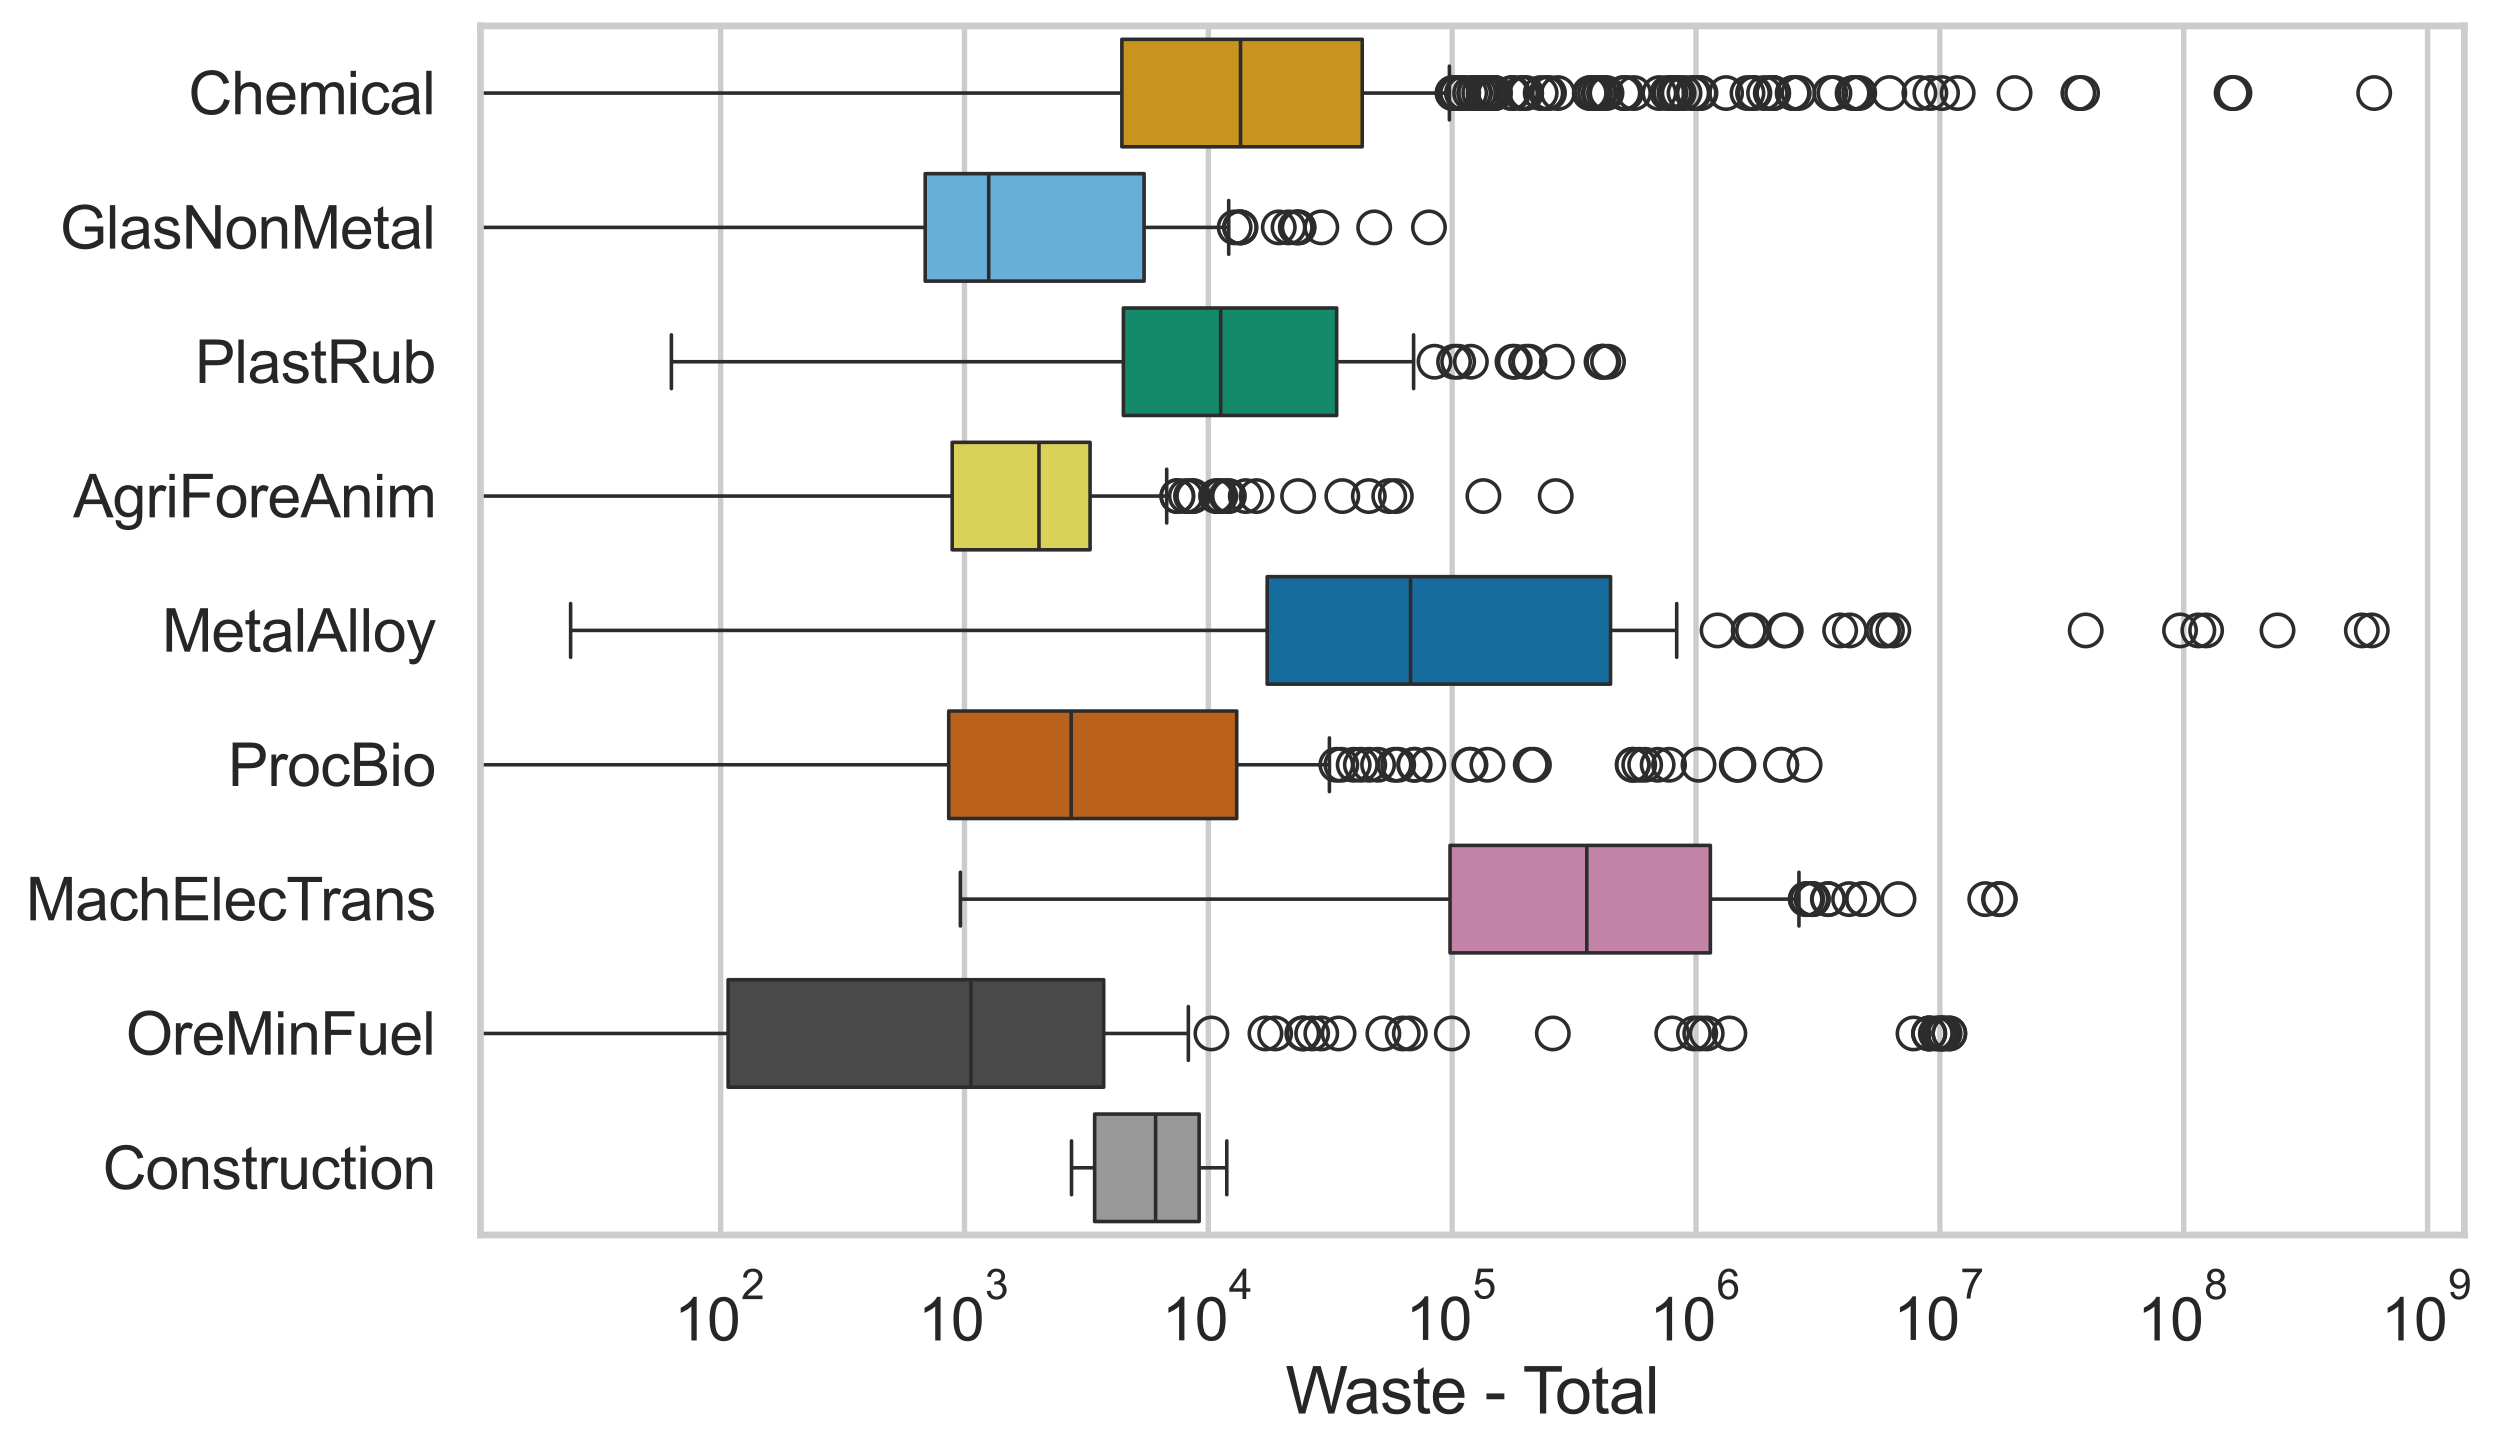 <?xml version="1.0" encoding="utf-8" standalone="no"?>
<!DOCTYPE svg PUBLIC "-//W3C//DTD SVG 1.1//EN"
  "http://www.w3.org/Graphics/SVG/1.1/DTD/svg11.dtd">
<svg xmlns:xlink="http://www.w3.org/1999/xlink" width="695.691pt" height="404.121pt" viewBox="0 0 695.691 404.121" xmlns="http://www.w3.org/2000/svg" version="1.1">
 <defs>
  <style type="text/css">*{stroke-linejoin: round; stroke-linecap: butt}</style>
 </defs>
 <g id="figure_1">
  <g id="patch_1">
   <path d="M 0 404.121 
L 695.691 404.121 
L 695.691 0 
L 0 0 
z
" style="fill: #ffffff"/>
  </g>
  <g id="axes_1">
   <g id="patch_2">
    <path d="M 133.697 343.665 
L 685.779 343.665 
L 685.779 7.2 
L 133.697 7.2 
z
" style="fill: #ffffff"/>
   </g>
   <g id="matplotlib.axis_1">
    <g id="xtick_1">
     <g id="line2d_1">
      <path d="M 200.536 343.665 
L 200.536 7.2 
" clip-path="url(#p4ebcecda0f)" style="fill: none; stroke: #cccccc; stroke-width: 1.5; stroke-linecap: round"/>
     </g>
     <g id="text_1">
      <!-- $\mathdefault{10^{2}}$ -->
      <g style="fill: #262626" transform="translate(187.584 373.18) scale(0.165 -0.165)">
       <defs>
        <path id="ArialMT-31" d="M 2384 0 
L 1822 0 
L 1822 3584 
Q 1619 3391 1289 3197 
Q 959 3003 697 2906 
L 697 3450 
Q 1169 3672 1522 3987 
Q 1875 4303 2022 4600 
L 2384 4600 
L 2384 0 
z
" transform="scale(0.016)"/>
        <path id="ArialMT-30" d="M 266 2259 
Q 266 3072 433 3567 
Q 600 4063 929 4331 
Q 1259 4600 1759 4600 
Q 2128 4600 2406 4451 
Q 2684 4303 2865 4023 
Q 3047 3744 3150 3342 
Q 3253 2941 3253 2259 
Q 3253 1453 3087 958 
Q 2922 463 2592 192 
Q 2263 -78 1759 -78 
Q 1097 -78 719 397 
Q 266 969 266 2259 
z
M 844 2259 
Q 844 1131 1108 757 
Q 1372 384 1759 384 
Q 2147 384 2411 759 
Q 2675 1134 2675 2259 
Q 2675 3391 2411 3762 
Q 2147 4134 1753 4134 
Q 1366 4134 1134 3806 
Q 844 3388 844 2259 
z
" transform="scale(0.016)"/>
        <path id="ArialMT-32" d="M 3222 541 
L 3222 0 
L 194 0 
Q 188 203 259 391 
Q 375 700 629 1000 
Q 884 1300 1366 1694 
Q 2113 2306 2375 2664 
Q 2638 3022 2638 3341 
Q 2638 3675 2398 3904 
Q 2159 4134 1775 4134 
Q 1369 4134 1125 3890 
Q 881 3647 878 3216 
L 300 3275 
Q 359 3922 746 4261 
Q 1134 4600 1788 4600 
Q 2447 4600 2831 4234 
Q 3216 3869 3216 3328 
Q 3216 3053 3103 2787 
Q 2991 2522 2730 2228 
Q 2469 1934 1863 1422 
Q 1356 997 1212 845 
Q 1069 694 975 541 
L 3222 541 
z
" transform="scale(0.016)"/>
       </defs>
       <use xlink:href="#ArialMT-31" transform="translate(0 0.994)"/>
       <use xlink:href="#ArialMT-30" transform="translate(55.615 0.994)"/>
       <use xlink:href="#ArialMT-32" transform="translate(112.973 70.688) scale(0.7)"/>
      </g>
     </g>
    </g>
    <g id="xtick_2">
     <g id="line2d_2">
      <path d="M 268.394 343.665 
L 268.394 7.2 
" clip-path="url(#p4ebcecda0f)" style="fill: none; stroke: #cccccc; stroke-width: 1.5; stroke-linecap: round"/>
     </g>
     <g id="text_2">
      <!-- $\mathdefault{10^{3}}$ -->
      <g style="fill: #262626" transform="translate(255.441 373.18) scale(0.165 -0.165)">
       <defs>
        <path id="ArialMT-33" d="M 269 1209 
L 831 1284 
Q 928 806 1161 595 
Q 1394 384 1728 384 
Q 2125 384 2398 659 
Q 2672 934 2672 1341 
Q 2672 1728 2419 1979 
Q 2166 2231 1775 2231 
Q 1616 2231 1378 2169 
L 1441 2663 
Q 1497 2656 1531 2656 
Q 1891 2656 2178 2843 
Q 2466 3031 2466 3422 
Q 2466 3731 2256 3934 
Q 2047 4138 1716 4138 
Q 1388 4138 1169 3931 
Q 950 3725 888 3313 
L 325 3413 
Q 428 3978 793 4289 
Q 1159 4600 1703 4600 
Q 2078 4600 2393 4439 
Q 2709 4278 2876 4000 
Q 3044 3722 3044 3409 
Q 3044 3113 2884 2869 
Q 2725 2625 2413 2481 
Q 2819 2388 3044 2092 
Q 3269 1797 3269 1353 
Q 3269 753 2831 336 
Q 2394 -81 1725 -81 
Q 1122 -81 723 278 
Q 325 638 269 1209 
z
" transform="scale(0.016)"/>
       </defs>
       <use xlink:href="#ArialMT-31" transform="translate(0 0.994)"/>
       <use xlink:href="#ArialMT-30" transform="translate(55.615 0.994)"/>
       <use xlink:href="#ArialMT-33" transform="translate(112.973 70.688) scale(0.7)"/>
      </g>
     </g>
    </g>
    <g id="xtick_3">
     <g id="line2d_3">
      <path d="M 336.251 343.665 
L 336.251 7.2 
" clip-path="url(#p4ebcecda0f)" style="fill: none; stroke: #cccccc; stroke-width: 1.5; stroke-linecap: round"/>
     </g>
     <g id="text_3">
      <!-- $\mathdefault{10^{4}}$ -->
      <g style="fill: #262626" transform="translate(323.299 373.015) scale(0.165 -0.165)">
       <defs>
        <path id="ArialMT-34" d="M 2069 0 
L 2069 1097 
L 81 1097 
L 81 1613 
L 2172 4581 
L 2631 4581 
L 2631 1613 
L 3250 1613 
L 3250 1097 
L 2631 1097 
L 2631 0 
L 2069 0 
z
M 2069 1613 
L 2069 3678 
L 634 1613 
L 2069 1613 
z
" transform="scale(0.016)"/>
       </defs>
       <use xlink:href="#ArialMT-31" transform="translate(0 0.202)"/>
       <use xlink:href="#ArialMT-30" transform="translate(55.615 0.202)"/>
       <use xlink:href="#ArialMT-34" transform="translate(112.973 69.895) scale(0.7)"/>
      </g>
     </g>
    </g>
    <g id="xtick_4">
     <g id="line2d_4">
      <path d="M 404.108 343.665 
L 404.108 7.2 
" clip-path="url(#p4ebcecda0f)" style="fill: none; stroke: #cccccc; stroke-width: 1.5; stroke-linecap: round"/>
     </g>
     <g id="text_4">
      <!-- $\mathdefault{10^{5}}$ -->
      <g style="fill: #262626" transform="translate(391.156 373.015) scale(0.165 -0.165)">
       <defs>
        <path id="ArialMT-35" d="M 266 1200 
L 856 1250 
Q 922 819 1161 601 
Q 1400 384 1738 384 
Q 2144 384 2425 690 
Q 2706 997 2706 1503 
Q 2706 1984 2436 2262 
Q 2166 2541 1728 2541 
Q 1456 2541 1237 2417 
Q 1019 2294 894 2097 
L 366 2166 
L 809 4519 
L 3088 4519 
L 3088 3981 
L 1259 3981 
L 1013 2750 
Q 1425 3038 1878 3038 
Q 2478 3038 2890 2622 
Q 3303 2206 3303 1553 
Q 3303 931 2941 478 
Q 2500 -78 1738 -78 
Q 1113 -78 717 272 
Q 322 622 266 1200 
z
" transform="scale(0.016)"/>
       </defs>
       <use xlink:href="#ArialMT-31" transform="translate(0 0.88)"/>
       <use xlink:href="#ArialMT-30" transform="translate(55.615 0.88)"/>
       <use xlink:href="#ArialMT-35" transform="translate(112.973 70.573) scale(0.7)"/>
      </g>
     </g>
    </g>
    <g id="xtick_5">
     <g id="line2d_5">
      <path d="M 471.966 343.665 
L 471.966 7.2 
" clip-path="url(#p4ebcecda0f)" style="fill: none; stroke: #cccccc; stroke-width: 1.5; stroke-linecap: round"/>
     </g>
     <g id="text_5">
      <!-- $\mathdefault{10^{6}}$ -->
      <g style="fill: #262626" transform="translate(459.013 373.18) scale(0.165 -0.165)">
       <defs>
        <path id="ArialMT-36" d="M 3184 3459 
L 2625 3416 
Q 2550 3747 2413 3897 
Q 2184 4138 1850 4138 
Q 1581 4138 1378 3988 
Q 1113 3794 959 3422 
Q 806 3050 800 2363 
Q 1003 2672 1297 2822 
Q 1591 2972 1913 2972 
Q 2475 2972 2870 2558 
Q 3266 2144 3266 1488 
Q 3266 1056 3080 686 
Q 2894 316 2569 119 
Q 2244 -78 1831 -78 
Q 1128 -78 684 439 
Q 241 956 241 2144 
Q 241 3472 731 4075 
Q 1159 4600 1884 4600 
Q 2425 4600 2770 4297 
Q 3116 3994 3184 3459 
z
M 888 1484 
Q 888 1194 1011 928 
Q 1134 663 1356 523 
Q 1578 384 1822 384 
Q 2178 384 2434 671 
Q 2691 959 2691 1453 
Q 2691 1928 2437 2201 
Q 2184 2475 1800 2475 
Q 1419 2475 1153 2201 
Q 888 1928 888 1484 
z
" transform="scale(0.016)"/>
       </defs>
       <use xlink:href="#ArialMT-31" transform="translate(0 0.994)"/>
       <use xlink:href="#ArialMT-30" transform="translate(55.615 0.994)"/>
       <use xlink:href="#ArialMT-36" transform="translate(112.973 70.688) scale(0.7)"/>
      </g>
     </g>
    </g>
    <g id="xtick_6">
     <g id="line2d_6">
      <path d="M 539.823 343.665 
L 539.823 7.2 
" clip-path="url(#p4ebcecda0f)" style="fill: none; stroke: #cccccc; stroke-width: 1.5; stroke-linecap: round"/>
     </g>
     <g id="text_6">
      <!-- $\mathdefault{10^{7}}$ -->
      <g style="fill: #262626" transform="translate(526.871 373.015) scale(0.165 -0.165)">
       <defs>
        <path id="ArialMT-37" d="M 303 3981 
L 303 4522 
L 3269 4522 
L 3269 4084 
Q 2831 3619 2401 2847 
Q 1972 2075 1738 1259 
Q 1569 684 1522 0 
L 944 0 
Q 953 541 1156 1306 
Q 1359 2072 1739 2783 
Q 2119 3494 2547 3981 
L 303 3981 
z
" transform="scale(0.016)"/>
       </defs>
       <use xlink:href="#ArialMT-31" transform="translate(0 0.847)"/>
       <use xlink:href="#ArialMT-30" transform="translate(55.615 0.847)"/>
       <use xlink:href="#ArialMT-37" transform="translate(112.973 70.541) scale(0.7)"/>
      </g>
     </g>
    </g>
    <g id="xtick_7">
     <g id="line2d_7">
      <path d="M 607.681 343.665 
L 607.681 7.2 
" clip-path="url(#p4ebcecda0f)" style="fill: none; stroke: #cccccc; stroke-width: 1.5; stroke-linecap: round"/>
     </g>
     <g id="text_7">
      <!-- $\mathdefault{10^{8}}$ -->
      <g style="fill: #262626" transform="translate(594.728 373.18) scale(0.165 -0.165)">
       <defs>
        <path id="ArialMT-38" d="M 1131 2484 
Q 781 2613 612 2850 
Q 444 3088 444 3419 
Q 444 3919 803 4259 
Q 1163 4600 1759 4600 
Q 2359 4600 2725 4251 
Q 3091 3903 3091 3403 
Q 3091 3084 2923 2848 
Q 2756 2613 2416 2484 
Q 2838 2347 3058 2040 
Q 3278 1734 3278 1309 
Q 3278 722 2862 322 
Q 2447 -78 1769 -78 
Q 1091 -78 675 323 
Q 259 725 259 1325 
Q 259 1772 486 2073 
Q 713 2375 1131 2484 
z
M 1019 3438 
Q 1019 3113 1228 2906 
Q 1438 2700 1772 2700 
Q 2097 2700 2305 2904 
Q 2513 3109 2513 3406 
Q 2513 3716 2298 3927 
Q 2084 4138 1766 4138 
Q 1444 4138 1231 3931 
Q 1019 3725 1019 3438 
z
M 838 1322 
Q 838 1081 952 856 
Q 1066 631 1291 507 
Q 1516 384 1775 384 
Q 2178 384 2440 643 
Q 2703 903 2703 1303 
Q 2703 1709 2433 1975 
Q 2163 2241 1756 2241 
Q 1359 2241 1098 1978 
Q 838 1716 838 1322 
z
" transform="scale(0.016)"/>
       </defs>
       <use xlink:href="#ArialMT-31" transform="translate(0 0.994)"/>
       <use xlink:href="#ArialMT-30" transform="translate(55.615 0.994)"/>
       <use xlink:href="#ArialMT-38" transform="translate(112.973 70.688) scale(0.7)"/>
      </g>
     </g>
    </g>
    <g id="xtick_8">
     <g id="line2d_8">
      <path d="M 675.538 343.665 
L 675.538 7.2 
" clip-path="url(#p4ebcecda0f)" style="fill: none; stroke: #cccccc; stroke-width: 1.5; stroke-linecap: round"/>
     </g>
     <g id="text_8">
      <!-- $\mathdefault{10^{9}}$ -->
      <g style="fill: #262626" transform="translate(662.586 373.18) scale(0.165 -0.165)">
       <defs>
        <path id="ArialMT-39" d="M 350 1059 
L 891 1109 
Q 959 728 1153 556 
Q 1347 384 1650 384 
Q 1909 384 2104 503 
Q 2300 622 2425 820 
Q 2550 1019 2634 1356 
Q 2719 1694 2719 2044 
Q 2719 2081 2716 2156 
Q 2547 1888 2255 1720 
Q 1963 1553 1622 1553 
Q 1053 1553 659 1965 
Q 266 2378 266 3053 
Q 266 3750 677 4175 
Q 1088 4600 1706 4600 
Q 2153 4600 2523 4359 
Q 2894 4119 3086 3673 
Q 3278 3228 3278 2384 
Q 3278 1506 3087 986 
Q 2897 466 2520 194 
Q 2144 -78 1638 -78 
Q 1100 -78 759 220 
Q 419 519 350 1059 
z
M 2653 3081 
Q 2653 3566 2395 3850 
Q 2138 4134 1775 4134 
Q 1400 4134 1122 3828 
Q 844 3522 844 3034 
Q 844 2597 1108 2323 
Q 1372 2050 1759 2050 
Q 2150 2050 2401 2323 
Q 2653 2597 2653 3081 
z
" transform="scale(0.016)"/>
       </defs>
       <use xlink:href="#ArialMT-31" transform="translate(0 0.994)"/>
       <use xlink:href="#ArialMT-30" transform="translate(55.615 0.994)"/>
       <use xlink:href="#ArialMT-39" transform="translate(112.973 70.688) scale(0.7)"/>
      </g>
     </g>
    </g>
    <g id="xtick_9"/>
    <g id="xtick_10"/>
    <g id="xtick_11"/>
    <g id="xtick_12"/>
    <g id="xtick_13"/>
    <g id="xtick_14"/>
    <g id="xtick_15"/>
    <g id="xtick_16"/>
    <g id="xtick_17"/>
    <g id="xtick_18"/>
    <g id="xtick_19"/>
    <g id="xtick_20"/>
    <g id="xtick_21"/>
    <g id="xtick_22"/>
    <g id="xtick_23"/>
    <g id="xtick_24"/>
    <g id="xtick_25"/>
    <g id="xtick_26"/>
    <g id="xtick_27"/>
    <g id="xtick_28"/>
    <g id="xtick_29"/>
    <g id="xtick_30"/>
    <g id="xtick_31"/>
    <g id="xtick_32"/>
    <g id="xtick_33"/>
    <g id="xtick_34"/>
    <g id="xtick_35"/>
    <g id="xtick_36"/>
    <g id="xtick_37"/>
    <g id="xtick_38"/>
    <g id="xtick_39"/>
    <g id="xtick_40"/>
    <g id="xtick_41"/>
    <g id="xtick_42"/>
    <g id="xtick_43"/>
    <g id="xtick_44"/>
    <g id="xtick_45"/>
    <g id="xtick_46"/>
    <g id="xtick_47"/>
    <g id="xtick_48"/>
    <g id="xtick_49"/>
    <g id="xtick_50"/>
    <g id="xtick_51"/>
    <g id="xtick_52"/>
    <g id="xtick_53"/>
    <g id="xtick_54"/>
    <g id="xtick_55"/>
    <g id="xtick_56"/>
    <g id="xtick_57"/>
    <g id="xtick_58"/>
    <g id="xtick_59"/>
    <g id="xtick_60"/>
    <g id="xtick_61"/>
    <g id="xtick_62"/>
    <g id="xtick_63"/>
    <g id="xtick_64"/>
    <g id="xtick_65"/>
    <g id="xtick_66"/>
    <g id="xtick_67"/>
    <g id="xtick_68"/>
    <g id="xtick_69"/>
    <g id="xtick_70"/>
    <g id="xtick_71"/>
    <g id="xtick_72"/>
    <g id="text_9">
     <!-- Waste - Total -->
     <g style="fill: #262626" transform="translate(357.725 393.344) scale(0.18 -0.18)">
      <defs>
       <path id="ArialMT-57" d="M 1294 0 
L 78 4581 
L 700 4581 
L 1397 1578 
Q 1509 1106 1591 641 
Q 1766 1375 1797 1488 
L 2669 4581 
L 3400 4581 
L 4056 2263 
Q 4303 1400 4413 641 
Q 4500 1075 4641 1638 
L 5359 4581 
L 5969 4581 
L 4713 0 
L 4128 0 
L 3163 3491 
Q 3041 3928 3019 4028 
Q 2947 3713 2884 3491 
L 1913 0 
L 1294 0 
z
" transform="scale(0.016)"/>
       <path id="ArialMT-61" d="M 2588 409 
Q 2275 144 1986 34 
Q 1697 -75 1366 -75 
Q 819 -75 525 192 
Q 231 459 231 875 
Q 231 1119 342 1320 
Q 453 1522 633 1644 
Q 813 1766 1038 1828 
Q 1203 1872 1538 1913 
Q 2219 1994 2541 2106 
Q 2544 2222 2544 2253 
Q 2544 2597 2384 2738 
Q 2169 2928 1744 2928 
Q 1347 2928 1158 2789 
Q 969 2650 878 2297 
L 328 2372 
Q 403 2725 575 2942 
Q 747 3159 1072 3276 
Q 1397 3394 1825 3394 
Q 2250 3394 2515 3294 
Q 2781 3194 2906 3042 
Q 3031 2891 3081 2659 
Q 3109 2516 3109 2141 
L 3109 1391 
Q 3109 606 3145 398 
Q 3181 191 3288 0 
L 2700 0 
Q 2613 175 2588 409 
z
M 2541 1666 
Q 2234 1541 1622 1453 
Q 1275 1403 1131 1340 
Q 988 1278 909 1158 
Q 831 1038 831 891 
Q 831 666 1001 516 
Q 1172 366 1500 366 
Q 1825 366 2078 508 
Q 2331 650 2450 897 
Q 2541 1088 2541 1459 
L 2541 1666 
z
" transform="scale(0.016)"/>
       <path id="ArialMT-73" d="M 197 991 
L 753 1078 
Q 800 744 1014 566 
Q 1228 388 1613 388 
Q 2000 388 2187 545 
Q 2375 703 2375 916 
Q 2375 1106 2209 1216 
Q 2094 1291 1634 1406 
Q 1016 1563 777 1677 
Q 538 1791 414 1992 
Q 291 2194 291 2438 
Q 291 2659 392 2848 
Q 494 3038 669 3163 
Q 800 3259 1026 3326 
Q 1253 3394 1513 3394 
Q 1903 3394 2198 3281 
Q 2494 3169 2634 2976 
Q 2775 2784 2828 2463 
L 2278 2388 
Q 2241 2644 2061 2787 
Q 1881 2931 1553 2931 
Q 1166 2931 1000 2803 
Q 834 2675 834 2503 
Q 834 2394 903 2306 
Q 972 2216 1119 2156 
Q 1203 2125 1616 2013 
Q 2213 1853 2448 1751 
Q 2684 1650 2818 1456 
Q 2953 1263 2953 975 
Q 2953 694 2789 445 
Q 2625 197 2315 61 
Q 2006 -75 1616 -75 
Q 969 -75 630 194 
Q 291 463 197 991 
z
" transform="scale(0.016)"/>
       <path id="ArialMT-74" d="M 1650 503 
L 1731 6 
Q 1494 -44 1306 -44 
Q 1000 -44 831 53 
Q 663 150 594 308 
Q 525 466 525 972 
L 525 2881 
L 113 2881 
L 113 3319 
L 525 3319 
L 525 4141 
L 1084 4478 
L 1084 3319 
L 1650 3319 
L 1650 2881 
L 1084 2881 
L 1084 941 
Q 1084 700 1114 631 
Q 1144 563 1211 522 
Q 1278 481 1403 481 
Q 1497 481 1650 503 
z
" transform="scale(0.016)"/>
       <path id="ArialMT-65" d="M 2694 1069 
L 3275 997 
Q 3138 488 2766 206 
Q 2394 -75 1816 -75 
Q 1088 -75 661 373 
Q 234 822 234 1631 
Q 234 2469 665 2931 
Q 1097 3394 1784 3394 
Q 2450 3394 2872 2941 
Q 3294 2488 3294 1666 
Q 3294 1616 3291 1516 
L 816 1516 
Q 847 969 1125 678 
Q 1403 388 1819 388 
Q 2128 388 2347 550 
Q 2566 713 2694 1069 
z
M 847 1978 
L 2700 1978 
Q 2663 2397 2488 2606 
Q 2219 2931 1791 2931 
Q 1403 2931 1139 2672 
Q 875 2413 847 1978 
z
" transform="scale(0.016)"/>
       <path id="ArialMT-20" transform="scale(0.016)"/>
       <path id="ArialMT-2d" d="M 203 1375 
L 203 1941 
L 1931 1941 
L 1931 1375 
L 203 1375 
z
" transform="scale(0.016)"/>
       <path id="ArialMT-54" d="M 1659 0 
L 1659 4041 
L 150 4041 
L 150 4581 
L 3781 4581 
L 3781 4041 
L 2266 4041 
L 2266 0 
L 1659 0 
z
" transform="scale(0.016)"/>
       <path id="ArialMT-6f" d="M 213 1659 
Q 213 2581 725 3025 
Q 1153 3394 1769 3394 
Q 2453 3394 2887 2945 
Q 3322 2497 3322 1706 
Q 3322 1066 3130 698 
Q 2938 331 2570 128 
Q 2203 -75 1769 -75 
Q 1072 -75 642 372 
Q 213 819 213 1659 
z
M 791 1659 
Q 791 1022 1069 705 
Q 1347 388 1769 388 
Q 2188 388 2466 706 
Q 2744 1025 2744 1678 
Q 2744 2294 2464 2611 
Q 2184 2928 1769 2928 
Q 1347 2928 1069 2612 
Q 791 2297 791 1659 
z
" transform="scale(0.016)"/>
       <path id="ArialMT-6c" d="M 409 0 
L 409 4581 
L 972 4581 
L 972 0 
L 409 0 
z
" transform="scale(0.016)"/>
      </defs>
      <use xlink:href="#ArialMT-57"/>
      <use xlink:href="#ArialMT-61" transform="translate(90.635 0)"/>
      <use xlink:href="#ArialMT-73" transform="translate(146.25 0)"/>
      <use xlink:href="#ArialMT-74" transform="translate(196.25 0)"/>
      <use xlink:href="#ArialMT-65" transform="translate(224.033 0)"/>
      <use xlink:href="#ArialMT-20" transform="translate(279.648 0)"/>
      <use xlink:href="#ArialMT-2d" transform="translate(307.432 0)"/>
      <use xlink:href="#ArialMT-20" transform="translate(340.732 0)"/>
      <use xlink:href="#ArialMT-54" transform="translate(366.766 0)"/>
      <use xlink:href="#ArialMT-6f" transform="translate(416.725 0)"/>
      <use xlink:href="#ArialMT-74" transform="translate(472.34 0)"/>
      <use xlink:href="#ArialMT-61" transform="translate(500.123 0)"/>
      <use xlink:href="#ArialMT-6c" transform="translate(555.738 0)"/>
     </g>
    </g>
   </g>
   <g id="matplotlib.axis_2">
    <g id="ytick_1">
     <g id="text_10">
      <!-- Chemical -->
      <g style="fill: #262626" transform="translate(52.428 31.798) scale(0.165 -0.165)">
       <defs>
        <path id="ArialMT-43" d="M 3763 1606 
L 4369 1453 
Q 4178 706 3683 314 
Q 3188 -78 2472 -78 
Q 1731 -78 1267 223 
Q 803 525 561 1097 
Q 319 1669 319 2325 
Q 319 3041 592 3573 
Q 866 4106 1370 4382 
Q 1875 4659 2481 4659 
Q 3169 4659 3637 4309 
Q 4106 3959 4291 3325 
L 3694 3184 
Q 3534 3684 3231 3912 
Q 2928 4141 2469 4141 
Q 1941 4141 1586 3887 
Q 1231 3634 1087 3207 
Q 944 2781 944 2328 
Q 944 1744 1114 1308 
Q 1284 872 1643 656 
Q 2003 441 2422 441 
Q 2931 441 3284 734 
Q 3638 1028 3763 1606 
z
" transform="scale(0.016)"/>
        <path id="ArialMT-68" d="M 422 0 
L 422 4581 
L 984 4581 
L 984 2938 
Q 1378 3394 1978 3394 
Q 2347 3394 2619 3248 
Q 2891 3103 3008 2847 
Q 3125 2591 3125 2103 
L 3125 0 
L 2563 0 
L 2563 2103 
Q 2563 2525 2380 2717 
Q 2197 2909 1863 2909 
Q 1613 2909 1392 2779 
Q 1172 2650 1078 2428 
Q 984 2206 984 1816 
L 984 0 
L 422 0 
z
" transform="scale(0.016)"/>
        <path id="ArialMT-6d" d="M 422 0 
L 422 3319 
L 925 3319 
L 925 2853 
Q 1081 3097 1340 3245 
Q 1600 3394 1931 3394 
Q 2300 3394 2536 3241 
Q 2772 3088 2869 2813 
Q 3263 3394 3894 3394 
Q 4388 3394 4653 3120 
Q 4919 2847 4919 2278 
L 4919 0 
L 4359 0 
L 4359 2091 
Q 4359 2428 4304 2576 
Q 4250 2725 4106 2815 
Q 3963 2906 3769 2906 
Q 3419 2906 3187 2673 
Q 2956 2441 2956 1928 
L 2956 0 
L 2394 0 
L 2394 2156 
Q 2394 2531 2256 2718 
Q 2119 2906 1806 2906 
Q 1569 2906 1367 2781 
Q 1166 2656 1075 2415 
Q 984 2175 984 1722 
L 984 0 
L 422 0 
z
" transform="scale(0.016)"/>
        <path id="ArialMT-69" d="M 425 3934 
L 425 4581 
L 988 4581 
L 988 3934 
L 425 3934 
z
M 425 0 
L 425 3319 
L 988 3319 
L 988 0 
L 425 0 
z
" transform="scale(0.016)"/>
        <path id="ArialMT-63" d="M 2588 1216 
L 3141 1144 
Q 3050 572 2676 248 
Q 2303 -75 1759 -75 
Q 1078 -75 664 370 
Q 250 816 250 1647 
Q 250 2184 428 2587 
Q 606 2991 970 3192 
Q 1334 3394 1763 3394 
Q 2303 3394 2647 3120 
Q 2991 2847 3088 2344 
L 2541 2259 
Q 2463 2594 2264 2762 
Q 2066 2931 1784 2931 
Q 1359 2931 1093 2626 
Q 828 2322 828 1663 
Q 828 994 1084 691 
Q 1341 388 1753 388 
Q 2084 388 2306 591 
Q 2528 794 2588 1216 
z
" transform="scale(0.016)"/>
       </defs>
       <use xlink:href="#ArialMT-43"/>
       <use xlink:href="#ArialMT-68" transform="translate(72.217 0)"/>
       <use xlink:href="#ArialMT-65" transform="translate(127.832 0)"/>
       <use xlink:href="#ArialMT-6d" transform="translate(183.447 0)"/>
       <use xlink:href="#ArialMT-69" transform="translate(266.748 0)"/>
       <use xlink:href="#ArialMT-63" transform="translate(288.965 0)"/>
       <use xlink:href="#ArialMT-61" transform="translate(338.965 0)"/>
       <use xlink:href="#ArialMT-6c" transform="translate(394.58 0)"/>
      </g>
     </g>
    </g>
    <g id="ytick_2">
     <g id="text_11">
      <!-- GlasNonMetal -->
      <g style="fill: #262626" transform="translate(16.659 69.183) scale(0.165 -0.165)">
       <defs>
        <path id="ArialMT-47" d="M 2638 1797 
L 2638 2334 
L 4578 2338 
L 4578 638 
Q 4131 281 3656 101 
Q 3181 -78 2681 -78 
Q 2006 -78 1454 211 
Q 903 500 622 1047 
Q 341 1594 341 2269 
Q 341 2938 620 3517 
Q 900 4097 1425 4378 
Q 1950 4659 2634 4659 
Q 3131 4659 3532 4498 
Q 3934 4338 4162 4050 
Q 4391 3763 4509 3300 
L 3963 3150 
Q 3859 3500 3706 3700 
Q 3553 3900 3268 4020 
Q 2984 4141 2638 4141 
Q 2222 4141 1919 4014 
Q 1616 3888 1430 3681 
Q 1244 3475 1141 3228 
Q 966 2803 966 2306 
Q 966 1694 1177 1281 
Q 1388 869 1791 669 
Q 2194 469 2647 469 
Q 3041 469 3416 620 
Q 3791 772 3984 944 
L 3984 1797 
L 2638 1797 
z
" transform="scale(0.016)"/>
        <path id="ArialMT-4e" d="M 488 0 
L 488 4581 
L 1109 4581 
L 3516 984 
L 3516 4581 
L 4097 4581 
L 4097 0 
L 3475 0 
L 1069 3600 
L 1069 0 
L 488 0 
z
" transform="scale(0.016)"/>
        <path id="ArialMT-6e" d="M 422 0 
L 422 3319 
L 928 3319 
L 928 2847 
Q 1294 3394 1984 3394 
Q 2284 3394 2536 3286 
Q 2788 3178 2913 3003 
Q 3038 2828 3088 2588 
Q 3119 2431 3119 2041 
L 3119 0 
L 2556 0 
L 2556 2019 
Q 2556 2363 2490 2533 
Q 2425 2703 2258 2804 
Q 2091 2906 1866 2906 
Q 1506 2906 1245 2678 
Q 984 2450 984 1813 
L 984 0 
L 422 0 
z
" transform="scale(0.016)"/>
        <path id="ArialMT-4d" d="M 475 0 
L 475 4581 
L 1388 4581 
L 2472 1338 
Q 2622 884 2691 659 
Q 2769 909 2934 1394 
L 4031 4581 
L 4847 4581 
L 4847 0 
L 4263 0 
L 4263 3834 
L 2931 0 
L 2384 0 
L 1059 3900 
L 1059 0 
L 475 0 
z
" transform="scale(0.016)"/>
       </defs>
       <use xlink:href="#ArialMT-47"/>
       <use xlink:href="#ArialMT-6c" transform="translate(77.783 0)"/>
       <use xlink:href="#ArialMT-61" transform="translate(100 0)"/>
       <use xlink:href="#ArialMT-73" transform="translate(155.615 0)"/>
       <use xlink:href="#ArialMT-4e" transform="translate(205.615 0)"/>
       <use xlink:href="#ArialMT-6f" transform="translate(277.832 0)"/>
       <use xlink:href="#ArialMT-6e" transform="translate(333.447 0)"/>
       <use xlink:href="#ArialMT-4d" transform="translate(389.062 0)"/>
       <use xlink:href="#ArialMT-65" transform="translate(472.363 0)"/>
       <use xlink:href="#ArialMT-74" transform="translate(527.979 0)"/>
       <use xlink:href="#ArialMT-61" transform="translate(555.762 0)"/>
       <use xlink:href="#ArialMT-6c" transform="translate(611.377 0)"/>
      </g>
     </g>
    </g>
    <g id="ytick_3">
     <g id="text_12">
      <!-- PlastRub -->
      <g style="fill: #262626" transform="translate(54.248 106.568) scale(0.165 -0.165)">
       <defs>
        <path id="ArialMT-50" d="M 494 0 
L 494 4581 
L 2222 4581 
Q 2678 4581 2919 4538 
Q 3256 4481 3484 4323 
Q 3713 4166 3852 3881 
Q 3991 3597 3991 3256 
Q 3991 2672 3619 2267 
Q 3247 1863 2275 1863 
L 1100 1863 
L 1100 0 
L 494 0 
z
M 1100 2403 
L 2284 2403 
Q 2872 2403 3119 2622 
Q 3366 2841 3366 3238 
Q 3366 3525 3220 3729 
Q 3075 3934 2838 4000 
Q 2684 4041 2272 4041 
L 1100 4041 
L 1100 2403 
z
" transform="scale(0.016)"/>
        <path id="ArialMT-52" d="M 503 0 
L 503 4581 
L 2534 4581 
Q 3147 4581 3465 4457 
Q 3784 4334 3975 4021 
Q 4166 3709 4166 3331 
Q 4166 2844 3850 2509 
Q 3534 2175 2875 2084 
Q 3116 1969 3241 1856 
Q 3506 1613 3744 1247 
L 4541 0 
L 3778 0 
L 3172 953 
Q 2906 1366 2734 1584 
Q 2563 1803 2427 1890 
Q 2291 1978 2150 2013 
Q 2047 2034 1813 2034 
L 1109 2034 
L 1109 0 
L 503 0 
z
M 1109 2559 
L 2413 2559 
Q 2828 2559 3062 2645 
Q 3297 2731 3419 2920 
Q 3541 3109 3541 3331 
Q 3541 3656 3305 3865 
Q 3069 4075 2559 4075 
L 1109 4075 
L 1109 2559 
z
" transform="scale(0.016)"/>
        <path id="ArialMT-75" d="M 2597 0 
L 2597 488 
Q 2209 -75 1544 -75 
Q 1250 -75 995 37 
Q 741 150 617 320 
Q 494 491 444 738 
Q 409 903 409 1263 
L 409 3319 
L 972 3319 
L 972 1478 
Q 972 1038 1006 884 
Q 1059 663 1231 536 
Q 1403 409 1656 409 
Q 1909 409 2131 539 
Q 2353 669 2445 892 
Q 2538 1116 2538 1541 
L 2538 3319 
L 3100 3319 
L 3100 0 
L 2597 0 
z
" transform="scale(0.016)"/>
        <path id="ArialMT-62" d="M 941 0 
L 419 0 
L 419 4581 
L 981 4581 
L 981 2947 
Q 1338 3394 1891 3394 
Q 2197 3394 2470 3270 
Q 2744 3147 2920 2923 
Q 3097 2700 3197 2384 
Q 3297 2069 3297 1709 
Q 3297 856 2875 390 
Q 2453 -75 1863 -75 
Q 1275 -75 941 416 
L 941 0 
z
M 934 1684 
Q 934 1088 1097 822 
Q 1363 388 1816 388 
Q 2184 388 2453 708 
Q 2722 1028 2722 1663 
Q 2722 2313 2464 2622 
Q 2206 2931 1841 2931 
Q 1472 2931 1203 2611 
Q 934 2291 934 1684 
z
" transform="scale(0.016)"/>
       </defs>
       <use xlink:href="#ArialMT-50"/>
       <use xlink:href="#ArialMT-6c" transform="translate(66.699 0)"/>
       <use xlink:href="#ArialMT-61" transform="translate(88.916 0)"/>
       <use xlink:href="#ArialMT-73" transform="translate(144.531 0)"/>
       <use xlink:href="#ArialMT-74" transform="translate(194.531 0)"/>
       <use xlink:href="#ArialMT-52" transform="translate(222.314 0)"/>
       <use xlink:href="#ArialMT-75" transform="translate(294.531 0)"/>
       <use xlink:href="#ArialMT-62" transform="translate(350.146 0)"/>
      </g>
     </g>
    </g>
    <g id="ytick_4">
     <g id="text_13">
      <!-- AgriForeAnim -->
      <g style="fill: #262626" transform="translate(20.341 143.953) scale(0.165 -0.165)">
       <defs>
        <path id="ArialMT-41" d="M -9 0 
L 1750 4581 
L 2403 4581 
L 4278 0 
L 3588 0 
L 3053 1388 
L 1138 1388 
L 634 0 
L -9 0 
z
M 1313 1881 
L 2866 1881 
L 2388 3150 
Q 2169 3728 2063 4100 
Q 1975 3659 1816 3225 
L 1313 1881 
z
" transform="scale(0.016)"/>
        <path id="ArialMT-67" d="M 319 -275 
L 866 -356 
Q 900 -609 1056 -725 
Q 1266 -881 1628 -881 
Q 2019 -881 2231 -725 
Q 2444 -569 2519 -288 
Q 2563 -116 2559 434 
Q 2191 0 1641 0 
Q 956 0 581 494 
Q 206 988 206 1678 
Q 206 2153 378 2554 
Q 550 2956 876 3175 
Q 1203 3394 1644 3394 
Q 2231 3394 2613 2919 
L 2613 3319 
L 3131 3319 
L 3131 450 
Q 3131 -325 2973 -648 
Q 2816 -972 2473 -1159 
Q 2131 -1347 1631 -1347 
Q 1038 -1347 672 -1080 
Q 306 -813 319 -275 
z
M 784 1719 
Q 784 1066 1043 766 
Q 1303 466 1694 466 
Q 2081 466 2343 764 
Q 2606 1063 2606 1700 
Q 2606 2309 2336 2618 
Q 2066 2928 1684 2928 
Q 1309 2928 1046 2623 
Q 784 2319 784 1719 
z
" transform="scale(0.016)"/>
        <path id="ArialMT-72" d="M 416 0 
L 416 3319 
L 922 3319 
L 922 2816 
Q 1116 3169 1280 3281 
Q 1444 3394 1641 3394 
Q 1925 3394 2219 3213 
L 2025 2691 
Q 1819 2813 1613 2813 
Q 1428 2813 1281 2702 
Q 1134 2591 1072 2394 
Q 978 2094 978 1738 
L 978 0 
L 416 0 
z
" transform="scale(0.016)"/>
        <path id="ArialMT-46" d="M 525 0 
L 525 4581 
L 3616 4581 
L 3616 4041 
L 1131 4041 
L 1131 2622 
L 3281 2622 
L 3281 2081 
L 1131 2081 
L 1131 0 
L 525 0 
z
" transform="scale(0.016)"/>
       </defs>
       <use xlink:href="#ArialMT-41"/>
       <use xlink:href="#ArialMT-67" transform="translate(66.699 0)"/>
       <use xlink:href="#ArialMT-72" transform="translate(122.314 0)"/>
       <use xlink:href="#ArialMT-69" transform="translate(155.615 0)"/>
       <use xlink:href="#ArialMT-46" transform="translate(177.832 0)"/>
       <use xlink:href="#ArialMT-6f" transform="translate(238.916 0)"/>
       <use xlink:href="#ArialMT-72" transform="translate(294.531 0)"/>
       <use xlink:href="#ArialMT-65" transform="translate(327.832 0)"/>
       <use xlink:href="#ArialMT-41" transform="translate(383.447 0)"/>
       <use xlink:href="#ArialMT-6e" transform="translate(450.146 0)"/>
       <use xlink:href="#ArialMT-69" transform="translate(505.762 0)"/>
       <use xlink:href="#ArialMT-6d" transform="translate(527.979 0)"/>
      </g>
     </g>
    </g>
    <g id="ytick_5">
     <g id="text_14">
      <!-- MetalAlloy -->
      <g style="fill: #262626" transform="translate(45.088 181.337) scale(0.165 -0.165)">
       <defs>
        <path id="ArialMT-79" d="M 397 -1278 
L 334 -750 
Q 519 -800 656 -800 
Q 844 -800 956 -737 
Q 1069 -675 1141 -563 
Q 1194 -478 1313 -144 
Q 1328 -97 1363 -6 
L 103 3319 
L 709 3319 
L 1400 1397 
Q 1534 1031 1641 628 
Q 1738 1016 1872 1384 
L 2581 3319 
L 3144 3319 
L 1881 -56 
Q 1678 -603 1566 -809 
Q 1416 -1088 1222 -1217 
Q 1028 -1347 759 -1347 
Q 597 -1347 397 -1278 
z
" transform="scale(0.016)"/>
       </defs>
       <use xlink:href="#ArialMT-4d"/>
       <use xlink:href="#ArialMT-65" transform="translate(83.301 0)"/>
       <use xlink:href="#ArialMT-74" transform="translate(138.916 0)"/>
       <use xlink:href="#ArialMT-61" transform="translate(166.699 0)"/>
       <use xlink:href="#ArialMT-6c" transform="translate(222.314 0)"/>
       <use xlink:href="#ArialMT-41" transform="translate(244.531 0)"/>
       <use xlink:href="#ArialMT-6c" transform="translate(311.23 0)"/>
       <use xlink:href="#ArialMT-6c" transform="translate(333.447 0)"/>
       <use xlink:href="#ArialMT-6f" transform="translate(355.664 0)"/>
       <use xlink:href="#ArialMT-79" transform="translate(411.279 0)"/>
      </g>
     </g>
    </g>
    <g id="ytick_6">
     <g id="text_15">
      <!-- ProcBio -->
      <g style="fill: #262626" transform="translate(63.424 218.722) scale(0.165 -0.165)">
       <defs>
        <path id="ArialMT-42" d="M 469 0 
L 469 4581 
L 2188 4581 
Q 2713 4581 3030 4442 
Q 3347 4303 3526 4014 
Q 3706 3725 3706 3409 
Q 3706 3116 3547 2856 
Q 3388 2597 3066 2438 
Q 3481 2316 3704 2022 
Q 3928 1728 3928 1328 
Q 3928 1006 3792 729 
Q 3656 453 3456 303 
Q 3256 153 2954 76 
Q 2653 0 2216 0 
L 469 0 
z
M 1075 2656 
L 2066 2656 
Q 2469 2656 2644 2709 
Q 2875 2778 2992 2937 
Q 3109 3097 3109 3338 
Q 3109 3566 3000 3739 
Q 2891 3913 2687 3977 
Q 2484 4041 1991 4041 
L 1075 4041 
L 1075 2656 
z
M 1075 541 
L 2216 541 
Q 2509 541 2628 563 
Q 2838 600 2978 687 
Q 3119 775 3209 942 
Q 3300 1109 3300 1328 
Q 3300 1584 3169 1773 
Q 3038 1963 2805 2039 
Q 2572 2116 2134 2116 
L 1075 2116 
L 1075 541 
z
" transform="scale(0.016)"/>
       </defs>
       <use xlink:href="#ArialMT-50"/>
       <use xlink:href="#ArialMT-72" transform="translate(66.699 0)"/>
       <use xlink:href="#ArialMT-6f" transform="translate(100 0)"/>
       <use xlink:href="#ArialMT-63" transform="translate(155.615 0)"/>
       <use xlink:href="#ArialMT-42" transform="translate(205.615 0)"/>
       <use xlink:href="#ArialMT-69" transform="translate(272.314 0)"/>
       <use xlink:href="#ArialMT-6f" transform="translate(294.531 0)"/>
      </g>
     </g>
    </g>
    <g id="ytick_7">
     <g id="text_16">
      <!-- MachElecTrans -->
      <g style="fill: #262626" transform="translate(7.2 256.107) scale(0.165 -0.165)">
       <defs>
        <path id="ArialMT-45" d="M 506 0 
L 506 4581 
L 3819 4581 
L 3819 4041 
L 1113 4041 
L 1113 2638 
L 3647 2638 
L 3647 2100 
L 1113 2100 
L 1113 541 
L 3925 541 
L 3925 0 
L 506 0 
z
" transform="scale(0.016)"/>
       </defs>
       <use xlink:href="#ArialMT-4d"/>
       <use xlink:href="#ArialMT-61" transform="translate(83.301 0)"/>
       <use xlink:href="#ArialMT-63" transform="translate(138.916 0)"/>
       <use xlink:href="#ArialMT-68" transform="translate(188.916 0)"/>
       <use xlink:href="#ArialMT-45" transform="translate(244.531 0)"/>
       <use xlink:href="#ArialMT-6c" transform="translate(311.23 0)"/>
       <use xlink:href="#ArialMT-65" transform="translate(333.447 0)"/>
       <use xlink:href="#ArialMT-63" transform="translate(389.062 0)"/>
       <use xlink:href="#ArialMT-54" transform="translate(439.062 0)"/>
       <use xlink:href="#ArialMT-72" transform="translate(496.396 0)"/>
       <use xlink:href="#ArialMT-61" transform="translate(529.697 0)"/>
       <use xlink:href="#ArialMT-6e" transform="translate(585.312 0)"/>
       <use xlink:href="#ArialMT-73" transform="translate(640.928 0)"/>
      </g>
     </g>
    </g>
    <g id="ytick_8">
     <g id="text_17">
      <!-- OreMinFuel -->
      <g style="fill: #262626" transform="translate(35.013 293.492) scale(0.165 -0.165)">
       <defs>
        <path id="ArialMT-4f" d="M 309 2231 
Q 309 3372 921 4017 
Q 1534 4663 2503 4663 
Q 3138 4663 3647 4359 
Q 4156 4056 4423 3514 
Q 4691 2972 4691 2284 
Q 4691 1588 4409 1038 
Q 4128 488 3612 205 
Q 3097 -78 2500 -78 
Q 1853 -78 1343 234 
Q 834 547 571 1087 
Q 309 1628 309 2231 
z
M 934 2222 
Q 934 1394 1379 917 
Q 1825 441 2497 441 
Q 3181 441 3623 922 
Q 4066 1403 4066 2288 
Q 4066 2847 3877 3264 
Q 3688 3681 3323 3911 
Q 2959 4141 2506 4141 
Q 1863 4141 1398 3698 
Q 934 3256 934 2222 
z
" transform="scale(0.016)"/>
       </defs>
       <use xlink:href="#ArialMT-4f"/>
       <use xlink:href="#ArialMT-72" transform="translate(77.783 0)"/>
       <use xlink:href="#ArialMT-65" transform="translate(111.084 0)"/>
       <use xlink:href="#ArialMT-4d" transform="translate(166.699 0)"/>
       <use xlink:href="#ArialMT-69" transform="translate(250 0)"/>
       <use xlink:href="#ArialMT-6e" transform="translate(272.217 0)"/>
       <use xlink:href="#ArialMT-46" transform="translate(327.832 0)"/>
       <use xlink:href="#ArialMT-75" transform="translate(388.916 0)"/>
       <use xlink:href="#ArialMT-65" transform="translate(444.531 0)"/>
       <use xlink:href="#ArialMT-6c" transform="translate(500.146 0)"/>
      </g>
     </g>
    </g>
    <g id="ytick_9">
     <g id="text_18">
      <!-- Construction -->
      <g style="fill: #262626" transform="translate(28.575 330.877) scale(0.165 -0.165)">
       <use xlink:href="#ArialMT-43"/>
       <use xlink:href="#ArialMT-6f" transform="translate(72.217 0)"/>
       <use xlink:href="#ArialMT-6e" transform="translate(127.832 0)"/>
       <use xlink:href="#ArialMT-73" transform="translate(183.447 0)"/>
       <use xlink:href="#ArialMT-74" transform="translate(233.447 0)"/>
       <use xlink:href="#ArialMT-72" transform="translate(261.23 0)"/>
       <use xlink:href="#ArialMT-75" transform="translate(294.531 0)"/>
       <use xlink:href="#ArialMT-63" transform="translate(350.146 0)"/>
       <use xlink:href="#ArialMT-74" transform="translate(400.146 0)"/>
       <use xlink:href="#ArialMT-69" transform="translate(427.93 0)"/>
       <use xlink:href="#ArialMT-6f" transform="translate(450.146 0)"/>
       <use xlink:href="#ArialMT-6e" transform="translate(505.762 0)"/>
      </g>
     </g>
    </g>
   </g>
   <g id="patch_3">
    <path d="M 312.189 10.938 
L 312.189 40.846 
L 379.077 40.846 
L 379.077 10.938 
L 312.189 10.938 
z
" clip-path="url(#p4ebcecda0f)" style="fill: #c9941d; stroke: #2c2c2c; stroke-linejoin: miter"/>
   </g>
   <g id="line2d_9">
    <path d="M 312.189 25.892 
L -1 25.892 
" clip-path="url(#p4ebcecda0f)" style="fill: none; stroke: #2c2c2c"/>
   </g>
   <g id="line2d_10">
    <path d="M 379.077 25.892 
L 403.334 25.892 
" clip-path="url(#p4ebcecda0f)" style="fill: none; stroke: #2c2c2c"/>
   </g>
   <g id="line2d_11">
    <path clip-path="url(#p4ebcecda0f)" style="fill: none; stroke: #2c2c2c; stroke-linecap: round"/>
   </g>
   <g id="line2d_12">
    <path d="M 403.334 18.415 
L 403.334 33.369 
" clip-path="url(#p4ebcecda0f)" style="fill: none; stroke: #2c2c2c; stroke-linecap: round"/>
   </g>
   <g id="line2d_13">
    <defs>
     <path id="m73db85646f" d="M 0 4.5 
C 1.193 4.5 2.338 4.026 3.182 3.182 
C 4.026 2.338 4.5 1.193 4.5 0 
C 4.5 -1.193 4.026 -2.338 3.182 -3.182 
C 2.338 -4.026 1.193 -4.5 0 -4.5 
C -1.193 -4.5 -2.338 -4.026 -3.182 -3.182 
C -4.026 -2.338 -4.5 -1.193 -4.5 0 
C -4.5 1.193 -4.026 2.338 -3.182 3.182 
C -2.338 4.026 -1.193 4.5 0 4.5 
z
" style="stroke: #2c2c2c"/>
    </defs>
    <g clip-path="url(#p4ebcecda0f)">
     <use xlink:href="#m73db85646f" x="424.705" y="25.892" style="fill-opacity: 0; stroke: #2c2c2c"/>
     <use xlink:href="#m73db85646f" x="409.115" y="25.892" style="fill-opacity: 0; stroke: #2c2c2c"/>
     <use xlink:href="#m73db85646f" x="431.053" y="25.892" style="fill-opacity: 0; stroke: #2c2c2c"/>
     <use xlink:href="#m73db85646f" x="621.004" y="25.892" style="fill-opacity: 0; stroke: #2c2c2c"/>
     <use xlink:href="#m73db85646f" x="410.212" y="25.892" style="fill-opacity: 0; stroke: #2c2c2c"/>
     <use xlink:href="#m73db85646f" x="413.19" y="25.892" style="fill-opacity: 0; stroke: #2c2c2c"/>
     <use xlink:href="#m73db85646f" x="413.225" y="25.892" style="fill-opacity: 0; stroke: #2c2c2c"/>
     <use xlink:href="#m73db85646f" x="428.733" y="25.892" style="fill-opacity: 0; stroke: #2c2c2c"/>
     <use xlink:href="#m73db85646f" x="451.771" y="25.892" style="fill-opacity: 0; stroke: #2c2c2c"/>
     <use xlink:href="#m73db85646f" x="487.818" y="25.892" style="fill-opacity: 0; stroke: #2c2c2c"/>
     <use xlink:href="#m73db85646f" x="444.907" y="25.892" style="fill-opacity: 0; stroke: #2c2c2c"/>
     <use xlink:href="#m73db85646f" x="415.169" y="25.892" style="fill-opacity: 0; stroke: #2c2c2c"/>
     <use xlink:href="#m73db85646f" x="468.759" y="25.892" style="fill-opacity: 0; stroke: #2c2c2c"/>
     <use xlink:href="#m73db85646f" x="405.453" y="25.892" style="fill-opacity: 0; stroke: #2c2c2c"/>
     <use xlink:href="#m73db85646f" x="471.365" y="25.892" style="fill-opacity: 0; stroke: #2c2c2c"/>
     <use xlink:href="#m73db85646f" x="421.062" y="25.892" style="fill-opacity: 0; stroke: #2c2c2c"/>
     <use xlink:href="#m73db85646f" x="423.824" y="25.892" style="fill-opacity: 0; stroke: #2c2c2c"/>
     <use xlink:href="#m73db85646f" x="404.316" y="25.892" style="fill-opacity: 0; stroke: #2c2c2c"/>
     <use xlink:href="#m73db85646f" x="410.495" y="25.892" style="fill-opacity: 0; stroke: #2c2c2c"/>
     <use xlink:href="#m73db85646f" x="488.205" y="25.892" style="fill-opacity: 0; stroke: #2c2c2c"/>
     <use xlink:href="#m73db85646f" x="470.927" y="25.892" style="fill-opacity: 0; stroke: #2c2c2c"/>
     <use xlink:href="#m73db85646f" x="452.102" y="25.892" style="fill-opacity: 0; stroke: #2c2c2c"/>
     <use xlink:href="#m73db85646f" x="414.639" y="25.892" style="fill-opacity: 0; stroke: #2c2c2c"/>
     <use xlink:href="#m73db85646f" x="579.395" y="25.892" style="fill-opacity: 0; stroke: #2c2c2c"/>
     <use xlink:href="#m73db85646f" x="466.826" y="25.892" style="fill-opacity: 0; stroke: #2c2c2c"/>
     <use xlink:href="#m73db85646f" x="442.916" y="25.892" style="fill-opacity: 0; stroke: #2c2c2c"/>
     <use xlink:href="#m73db85646f" x="516.318" y="25.892" style="fill-opacity: 0; stroke: #2c2c2c"/>
     <use xlink:href="#m73db85646f" x="445.263" y="25.892" style="fill-opacity: 0; stroke: #2c2c2c"/>
     <use xlink:href="#m73db85646f" x="500.475" y="25.892" style="fill-opacity: 0; stroke: #2c2c2c"/>
     <use xlink:href="#m73db85646f" x="407.184" y="25.892" style="fill-opacity: 0; stroke: #2c2c2c"/>
     <use xlink:href="#m73db85646f" x="423.265" y="25.892" style="fill-opacity: 0; stroke: #2c2c2c"/>
     <use xlink:href="#m73db85646f" x="404.582" y="25.892" style="fill-opacity: 0; stroke: #2c2c2c"/>
     <use xlink:href="#m73db85646f" x="467.125" y="25.892" style="fill-opacity: 0; stroke: #2c2c2c"/>
     <use xlink:href="#m73db85646f" x="420.553" y="25.892" style="fill-opacity: 0; stroke: #2c2c2c"/>
     <use xlink:href="#m73db85646f" x="416.032" y="25.892" style="fill-opacity: 0; stroke: #2c2c2c"/>
     <use xlink:href="#m73db85646f" x="473.207" y="25.892" style="fill-opacity: 0; stroke: #2c2c2c"/>
     <use xlink:href="#m73db85646f" x="509.335" y="25.892" style="fill-opacity: 0; stroke: #2c2c2c"/>
     <use xlink:href="#m73db85646f" x="486.285" y="25.892" style="fill-opacity: 0; stroke: #2c2c2c"/>
     <use xlink:href="#m73db85646f" x="452.487" y="25.892" style="fill-opacity: 0; stroke: #2c2c2c"/>
     <use xlink:href="#m73db85646f" x="493.464" y="25.892" style="fill-opacity: 0; stroke: #2c2c2c"/>
     <use xlink:href="#m73db85646f" x="404.685" y="25.892" style="fill-opacity: 0; stroke: #2c2c2c"/>
     <use xlink:href="#m73db85646f" x="415.721" y="25.892" style="fill-opacity: 0; stroke: #2c2c2c"/>
     <use xlink:href="#m73db85646f" x="515.535" y="25.892" style="fill-opacity: 0; stroke: #2c2c2c"/>
     <use xlink:href="#m73db85646f" x="454.704" y="25.892" style="fill-opacity: 0; stroke: #2c2c2c"/>
     <use xlink:href="#m73db85646f" x="415.83" y="25.892" style="fill-opacity: 0; stroke: #2c2c2c"/>
     <use xlink:href="#m73db85646f" x="411.641" y="25.892" style="fill-opacity: 0; stroke: #2c2c2c"/>
     <use xlink:href="#m73db85646f" x="406.803" y="25.892" style="fill-opacity: 0; stroke: #2c2c2c"/>
     <use xlink:href="#m73db85646f" x="433.524" y="25.892" style="fill-opacity: 0; stroke: #2c2c2c"/>
     <use xlink:href="#m73db85646f" x="405.217" y="25.892" style="fill-opacity: 0; stroke: #2c2c2c"/>
     <use xlink:href="#m73db85646f" x="493.356" y="25.892" style="fill-opacity: 0; stroke: #2c2c2c"/>
     <use xlink:href="#m73db85646f" x="414.452" y="25.892" style="fill-opacity: 0; stroke: #2c2c2c"/>
     <use xlink:href="#m73db85646f" x="534.114" y="25.892" style="fill-opacity: 0; stroke: #2c2c2c"/>
     <use xlink:href="#m73db85646f" x="413.157" y="25.892" style="fill-opacity: 0; stroke: #2c2c2c"/>
     <use xlink:href="#m73db85646f" x="446.357" y="25.892" style="fill-opacity: 0; stroke: #2c2c2c"/>
     <use xlink:href="#m73db85646f" x="412.835" y="25.892" style="fill-opacity: 0; stroke: #2c2c2c"/>
     <use xlink:href="#m73db85646f" x="414.21" y="25.892" style="fill-opacity: 0; stroke: #2c2c2c"/>
     <use xlink:href="#m73db85646f" x="510.484" y="25.892" style="fill-opacity: 0; stroke: #2c2c2c"/>
     <use xlink:href="#m73db85646f" x="442.39" y="25.892" style="fill-opacity: 0; stroke: #2c2c2c"/>
     <use xlink:href="#m73db85646f" x="499.156" y="25.892" style="fill-opacity: 0; stroke: #2c2c2c"/>
     <use xlink:href="#m73db85646f" x="492.765" y="25.892" style="fill-opacity: 0; stroke: #2c2c2c"/>
     <use xlink:href="#m73db85646f" x="540.424" y="25.892" style="fill-opacity: 0; stroke: #2c2c2c"/>
     <use xlink:href="#m73db85646f" x="660.684" y="25.892" style="fill-opacity: 0; stroke: #2c2c2c"/>
     <use xlink:href="#m73db85646f" x="621.789" y="25.892" style="fill-opacity: 0; stroke: #2c2c2c"/>
     <use xlink:href="#m73db85646f" x="578.367" y="25.892" style="fill-opacity: 0; stroke: #2c2c2c"/>
     <use xlink:href="#m73db85646f" x="443.868" y="25.892" style="fill-opacity: 0; stroke: #2c2c2c"/>
     <use xlink:href="#m73db85646f" x="414.716" y="25.892" style="fill-opacity: 0; stroke: #2c2c2c"/>
     <use xlink:href="#m73db85646f" x="517.38" y="25.892" style="fill-opacity: 0; stroke: #2c2c2c"/>
     <use xlink:href="#m73db85646f" x="407.156" y="25.892" style="fill-opacity: 0; stroke: #2c2c2c"/>
     <use xlink:href="#m73db85646f" x="525.763" y="25.892" style="fill-opacity: 0; stroke: #2c2c2c"/>
     <use xlink:href="#m73db85646f" x="415.727" y="25.892" style="fill-opacity: 0; stroke: #2c2c2c"/>
     <use xlink:href="#m73db85646f" x="404.198" y="25.892" style="fill-opacity: 0; stroke: #2c2c2c"/>
     <use xlink:href="#m73db85646f" x="544.777" y="25.892" style="fill-opacity: 0; stroke: #2c2c2c"/>
     <use xlink:href="#m73db85646f" x="480.324" y="25.892" style="fill-opacity: 0; stroke: #2c2c2c"/>
     <use xlink:href="#m73db85646f" x="472.938" y="25.892" style="fill-opacity: 0; stroke: #2c2c2c"/>
     <use xlink:href="#m73db85646f" x="465.964" y="25.892" style="fill-opacity: 0; stroke: #2c2c2c"/>
     <use xlink:href="#m73db85646f" x="430.325" y="25.892" style="fill-opacity: 0; stroke: #2c2c2c"/>
     <use xlink:href="#m73db85646f" x="464.019" y="25.892" style="fill-opacity: 0; stroke: #2c2c2c"/>
     <use xlink:href="#m73db85646f" x="490.895" y="25.892" style="fill-opacity: 0; stroke: #2c2c2c"/>
     <use xlink:href="#m73db85646f" x="560.61" y="25.892" style="fill-opacity: 0; stroke: #2c2c2c"/>
     <use xlink:href="#m73db85646f" x="498.848" y="25.892" style="fill-opacity: 0; stroke: #2c2c2c"/>
     <use xlink:href="#m73db85646f" x="447.049" y="25.892" style="fill-opacity: 0; stroke: #2c2c2c"/>
     <use xlink:href="#m73db85646f" x="461.763" y="25.892" style="fill-opacity: 0; stroke: #2c2c2c"/>
     <use xlink:href="#m73db85646f" x="493.344" y="25.892" style="fill-opacity: 0; stroke: #2c2c2c"/>
     <use xlink:href="#m73db85646f" x="537.175" y="25.892" style="fill-opacity: 0; stroke: #2c2c2c"/>
     <use xlink:href="#m73db85646f" x="464.864" y="25.892" style="fill-opacity: 0; stroke: #2c2c2c"/>
    </g>
   </g>
   <g id="patch_4">
    <path d="M 257.463 48.323 
L 257.463 78.231 
L 318.371 78.231 
L 318.371 48.323 
L 257.463 48.323 
z
" clip-path="url(#p4ebcecda0f)" style="fill: #68afd7; stroke: #2c2c2c; stroke-linejoin: miter"/>
   </g>
   <g id="line2d_14">
    <path d="M 257.463 63.277 
L -1 63.277 
" clip-path="url(#p4ebcecda0f)" style="fill: none; stroke: #2c2c2c"/>
   </g>
   <g id="line2d_15">
    <path d="M 318.371 63.277 
L 341.92 63.277 
" clip-path="url(#p4ebcecda0f)" style="fill: none; stroke: #2c2c2c"/>
   </g>
   <g id="line2d_16">
    <path clip-path="url(#p4ebcecda0f)" style="fill: none; stroke: #2c2c2c; stroke-linecap: round"/>
   </g>
   <g id="line2d_17">
    <path d="M 341.92 55.8 
L 341.92 70.754 
" clip-path="url(#p4ebcecda0f)" style="fill: none; stroke: #2c2c2c; stroke-linecap: round"/>
   </g>
   <g id="line2d_18">
    <g clip-path="url(#p4ebcecda0f)">
     <use xlink:href="#m73db85646f" x="345.215" y="63.277" style="fill-opacity: 0; stroke: #2c2c2c"/>
     <use xlink:href="#m73db85646f" x="360.576" y="63.277" style="fill-opacity: 0; stroke: #2c2c2c"/>
     <use xlink:href="#m73db85646f" x="345.086" y="63.277" style="fill-opacity: 0; stroke: #2c2c2c"/>
     <use xlink:href="#m73db85646f" x="397.65" y="63.277" style="fill-opacity: 0; stroke: #2c2c2c"/>
     <use xlink:href="#m73db85646f" x="367.695" y="63.277" style="fill-opacity: 0; stroke: #2c2c2c"/>
     <use xlink:href="#m73db85646f" x="355.86" y="63.277" style="fill-opacity: 0; stroke: #2c2c2c"/>
     <use xlink:href="#m73db85646f" x="343.575" y="63.277" style="fill-opacity: 0; stroke: #2c2c2c"/>
     <use xlink:href="#m73db85646f" x="345.084" y="63.277" style="fill-opacity: 0; stroke: #2c2c2c"/>
     <use xlink:href="#m73db85646f" x="361.283" y="63.277" style="fill-opacity: 0; stroke: #2c2c2c"/>
     <use xlink:href="#m73db85646f" x="361.383" y="63.277" style="fill-opacity: 0; stroke: #2c2c2c"/>
     <use xlink:href="#m73db85646f" x="358.564" y="63.277" style="fill-opacity: 0; stroke: #2c2c2c"/>
     <use xlink:href="#m73db85646f" x="382.405" y="63.277" style="fill-opacity: 0; stroke: #2c2c2c"/>
    </g>
   </g>
   <g id="patch_5">
    <path d="M 312.61 85.708 
L 312.61 115.616 
L 371.961 115.616 
L 371.961 85.708 
L 312.61 85.708 
z
" clip-path="url(#p4ebcecda0f)" style="fill: #148a6a; stroke: #2c2c2c; stroke-linejoin: miter"/>
   </g>
   <g id="line2d_19">
    <path d="M 312.61 100.662 
L 186.831 100.662 
" clip-path="url(#p4ebcecda0f)" style="fill: none; stroke: #2c2c2c"/>
   </g>
   <g id="line2d_20">
    <path d="M 371.961 100.662 
L 393.373 100.662 
" clip-path="url(#p4ebcecda0f)" style="fill: none; stroke: #2c2c2c"/>
   </g>
   <g id="line2d_21">
    <path d="M 186.831 93.185 
L 186.831 108.139 
" clip-path="url(#p4ebcecda0f)" style="fill: none; stroke: #2c2c2c; stroke-linecap: round"/>
   </g>
   <g id="line2d_22">
    <path d="M 393.373 93.185 
L 393.373 108.139 
" clip-path="url(#p4ebcecda0f)" style="fill: none; stroke: #2c2c2c; stroke-linecap: round"/>
   </g>
   <g id="line2d_23">
    <g clip-path="url(#p4ebcecda0f)">
     <use xlink:href="#m73db85646f" x="404.634" y="100.662" style="fill-opacity: 0; stroke: #2c2c2c"/>
     <use xlink:href="#m73db85646f" x="446.176" y="100.662" style="fill-opacity: 0; stroke: #2c2c2c"/>
     <use xlink:href="#m73db85646f" x="425.608" y="100.662" style="fill-opacity: 0; stroke: #2c2c2c"/>
     <use xlink:href="#m73db85646f" x="421.511" y="100.662" style="fill-opacity: 0; stroke: #2c2c2c"/>
     <use xlink:href="#m73db85646f" x="447.477" y="100.662" style="fill-opacity: 0; stroke: #2c2c2c"/>
     <use xlink:href="#m73db85646f" x="405.767" y="100.662" style="fill-opacity: 0; stroke: #2c2c2c"/>
     <use xlink:href="#m73db85646f" x="399.191" y="100.662" style="fill-opacity: 0; stroke: #2c2c2c"/>
     <use xlink:href="#m73db85646f" x="420.887" y="100.662" style="fill-opacity: 0; stroke: #2c2c2c"/>
     <use xlink:href="#m73db85646f" x="409.311" y="100.662" style="fill-opacity: 0; stroke: #2c2c2c"/>
     <use xlink:href="#m73db85646f" x="424.684" y="100.662" style="fill-opacity: 0; stroke: #2c2c2c"/>
     <use xlink:href="#m73db85646f" x="445.67" y="100.662" style="fill-opacity: 0; stroke: #2c2c2c"/>
     <use xlink:href="#m73db85646f" x="445.955" y="100.662" style="fill-opacity: 0; stroke: #2c2c2c"/>
     <use xlink:href="#m73db85646f" x="433.223" y="100.662" style="fill-opacity: 0; stroke: #2c2c2c"/>
    </g>
   </g>
   <g id="patch_6">
    <path d="M 264.974 123.093 
L 264.974 153.001 
L 303.342 153.001 
L 303.342 123.093 
L 264.974 123.093 
z
" clip-path="url(#p4ebcecda0f)" style="fill: #dad158; stroke: #2c2c2c; stroke-linejoin: miter"/>
   </g>
   <g id="line2d_24">
    <path d="M 264.974 138.047 
L -1 138.047 
" clip-path="url(#p4ebcecda0f)" style="fill: none; stroke: #2c2c2c"/>
   </g>
   <g id="line2d_25">
    <path d="M 303.342 138.047 
L 324.666 138.047 
" clip-path="url(#p4ebcecda0f)" style="fill: none; stroke: #2c2c2c"/>
   </g>
   <g id="line2d_26">
    <path clip-path="url(#p4ebcecda0f)" style="fill: none; stroke: #2c2c2c; stroke-linecap: round"/>
   </g>
   <g id="line2d_27">
    <path d="M 324.666 130.57 
L 324.666 145.524 
" clip-path="url(#p4ebcecda0f)" style="fill: none; stroke: #2c2c2c; stroke-linecap: round"/>
   </g>
   <g id="line2d_28">
    <g clip-path="url(#p4ebcecda0f)">
     <use xlink:href="#m73db85646f" x="349.674" y="138.047" style="fill-opacity: 0; stroke: #2c2c2c"/>
     <use xlink:href="#m73db85646f" x="412.794" y="138.047" style="fill-opacity: 0; stroke: #2c2c2c"/>
     <use xlink:href="#m73db85646f" x="339.581" y="138.047" style="fill-opacity: 0; stroke: #2c2c2c"/>
     <use xlink:href="#m73db85646f" x="341.973" y="138.047" style="fill-opacity: 0; stroke: #2c2c2c"/>
     <use xlink:href="#m73db85646f" x="361.231" y="138.047" style="fill-opacity: 0; stroke: #2c2c2c"/>
     <use xlink:href="#m73db85646f" x="386.586" y="138.047" style="fill-opacity: 0; stroke: #2c2c2c"/>
     <use xlink:href="#m73db85646f" x="332.036" y="138.047" style="fill-opacity: 0; stroke: #2c2c2c"/>
     <use xlink:href="#m73db85646f" x="327.653" y="138.047" style="fill-opacity: 0; stroke: #2c2c2c"/>
     <use xlink:href="#m73db85646f" x="331.425" y="138.047" style="fill-opacity: 0; stroke: #2c2c2c"/>
     <use xlink:href="#m73db85646f" x="327.602" y="138.047" style="fill-opacity: 0; stroke: #2c2c2c"/>
     <use xlink:href="#m73db85646f" x="432.922" y="138.047" style="fill-opacity: 0; stroke: #2c2c2c"/>
     <use xlink:href="#m73db85646f" x="380.906" y="138.047" style="fill-opacity: 0; stroke: #2c2c2c"/>
     <use xlink:href="#m73db85646f" x="388.436" y="138.047" style="fill-opacity: 0; stroke: #2c2c2c"/>
     <use xlink:href="#m73db85646f" x="341.337" y="138.047" style="fill-opacity: 0; stroke: #2c2c2c"/>
     <use xlink:href="#m73db85646f" x="373.53" y="138.047" style="fill-opacity: 0; stroke: #2c2c2c"/>
     <use xlink:href="#m73db85646f" x="329.98" y="138.047" style="fill-opacity: 0; stroke: #2c2c2c"/>
     <use xlink:href="#m73db85646f" x="346.661" y="138.047" style="fill-opacity: 0; stroke: #2c2c2c"/>
     <use xlink:href="#m73db85646f" x="338.397" y="138.047" style="fill-opacity: 0; stroke: #2c2c2c"/>
     <use xlink:href="#m73db85646f" x="339.1" y="138.047" style="fill-opacity: 0; stroke: #2c2c2c"/>
    </g>
   </g>
   <g id="patch_7">
    <path d="M 352.628 160.478 
L 352.628 190.386 
L 448.174 190.386 
L 448.174 160.478 
L 352.628 160.478 
z
" clip-path="url(#p4ebcecda0f)" style="fill: #166c9c; stroke: #2c2c2c; stroke-linejoin: miter"/>
   </g>
   <g id="line2d_29">
    <path d="M 352.628 175.432 
L 158.792 175.432 
" clip-path="url(#p4ebcecda0f)" style="fill: none; stroke: #2c2c2c"/>
   </g>
   <g id="line2d_30">
    <path d="M 448.174 175.432 
L 466.588 175.432 
" clip-path="url(#p4ebcecda0f)" style="fill: none; stroke: #2c2c2c"/>
   </g>
   <g id="line2d_31">
    <path d="M 158.792 167.955 
L 158.792 182.909 
" clip-path="url(#p4ebcecda0f)" style="fill: none; stroke: #2c2c2c; stroke-linecap: round"/>
   </g>
   <g id="line2d_32">
    <path d="M 466.588 167.955 
L 466.588 182.909 
" clip-path="url(#p4ebcecda0f)" style="fill: none; stroke: #2c2c2c; stroke-linecap: round"/>
   </g>
   <g id="line2d_33">
    <g clip-path="url(#p4ebcecda0f)">
     <use xlink:href="#m73db85646f" x="496.928" y="175.432" style="fill-opacity: 0; stroke: #2c2c2c"/>
     <use xlink:href="#m73db85646f" x="606.655" y="175.432" style="fill-opacity: 0; stroke: #2c2c2c"/>
     <use xlink:href="#m73db85646f" x="486.625" y="175.432" style="fill-opacity: 0; stroke: #2c2c2c"/>
     <use xlink:href="#m73db85646f" x="512.068" y="175.432" style="fill-opacity: 0; stroke: #2c2c2c"/>
     <use xlink:href="#m73db85646f" x="477.951" y="175.432" style="fill-opacity: 0; stroke: #2c2c2c"/>
     <use xlink:href="#m73db85646f" x="611.747" y="175.432" style="fill-opacity: 0; stroke: #2c2c2c"/>
     <use xlink:href="#m73db85646f" x="524.04" y="175.432" style="fill-opacity: 0; stroke: #2c2c2c"/>
     <use xlink:href="#m73db85646f" x="487.792" y="175.432" style="fill-opacity: 0; stroke: #2c2c2c"/>
     <use xlink:href="#m73db85646f" x="660.012" y="175.432" style="fill-opacity: 0; stroke: #2c2c2c"/>
     <use xlink:href="#m73db85646f" x="496.377" y="175.432" style="fill-opacity: 0; stroke: #2c2c2c"/>
     <use xlink:href="#m73db85646f" x="633.78" y="175.432" style="fill-opacity: 0; stroke: #2c2c2c"/>
     <use xlink:href="#m73db85646f" x="525.089" y="175.432" style="fill-opacity: 0; stroke: #2c2c2c"/>
     <use xlink:href="#m73db85646f" x="514.762" y="175.432" style="fill-opacity: 0; stroke: #2c2c2c"/>
     <use xlink:href="#m73db85646f" x="613.91" y="175.432" style="fill-opacity: 0; stroke: #2c2c2c"/>
     <use xlink:href="#m73db85646f" x="657.239" y="175.432" style="fill-opacity: 0; stroke: #2c2c2c"/>
     <use xlink:href="#m73db85646f" x="580.406" y="175.432" style="fill-opacity: 0; stroke: #2c2c2c"/>
     <use xlink:href="#m73db85646f" x="526.871" y="175.432" style="fill-opacity: 0; stroke: #2c2c2c"/>
    </g>
   </g>
   <g id="patch_8">
    <path d="M 264.01 197.863 
L 264.01 227.771 
L 344.147 227.771 
L 344.147 197.863 
L 264.01 197.863 
z
" clip-path="url(#p4ebcecda0f)" style="fill: #ba611b; stroke: #2c2c2c; stroke-linejoin: miter"/>
   </g>
   <g id="line2d_34">
    <path d="M 264.01 212.817 
L -1 212.817 
" clip-path="url(#p4ebcecda0f)" style="fill: none; stroke: #2c2c2c"/>
   </g>
   <g id="line2d_35">
    <path d="M 344.147 212.817 
L 369.941 212.817 
" clip-path="url(#p4ebcecda0f)" style="fill: none; stroke: #2c2c2c"/>
   </g>
   <g id="line2d_36">
    <path clip-path="url(#p4ebcecda0f)" style="fill: none; stroke: #2c2c2c; stroke-linecap: round"/>
   </g>
   <g id="line2d_37">
    <path d="M 369.941 205.34 
L 369.941 220.294 
" clip-path="url(#p4ebcecda0f)" style="fill: none; stroke: #2c2c2c; stroke-linecap: round"/>
   </g>
   <g id="line2d_38">
    <g clip-path="url(#p4ebcecda0f)">
     <use xlink:href="#m73db85646f" x="397.467" y="212.817" style="fill-opacity: 0; stroke: #2c2c2c"/>
     <use xlink:href="#m73db85646f" x="413.908" y="212.817" style="fill-opacity: 0; stroke: #2c2c2c"/>
     <use xlink:href="#m73db85646f" x="381.03" y="212.817" style="fill-opacity: 0; stroke: #2c2c2c"/>
     <use xlink:href="#m73db85646f" x="454.395" y="212.817" style="fill-opacity: 0; stroke: #2c2c2c"/>
     <use xlink:href="#m73db85646f" x="495.676" y="212.817" style="fill-opacity: 0; stroke: #2c2c2c"/>
     <use xlink:href="#m73db85646f" x="454.317" y="212.817" style="fill-opacity: 0; stroke: #2c2c2c"/>
     <use xlink:href="#m73db85646f" x="393.536" y="212.817" style="fill-opacity: 0; stroke: #2c2c2c"/>
     <use xlink:href="#m73db85646f" x="456.162" y="212.817" style="fill-opacity: 0; stroke: #2c2c2c"/>
     <use xlink:href="#m73db85646f" x="457.81" y="212.817" style="fill-opacity: 0; stroke: #2c2c2c"/>
     <use xlink:href="#m73db85646f" x="408.894" y="212.817" style="fill-opacity: 0; stroke: #2c2c2c"/>
     <use xlink:href="#m73db85646f" x="461.287" y="212.817" style="fill-opacity: 0; stroke: #2c2c2c"/>
     <use xlink:href="#m73db85646f" x="376.693" y="212.817" style="fill-opacity: 0; stroke: #2c2c2c"/>
     <use xlink:href="#m73db85646f" x="393.66" y="212.817" style="fill-opacity: 0; stroke: #2c2c2c"/>
     <use xlink:href="#m73db85646f" x="502.175" y="212.817" style="fill-opacity: 0; stroke: #2c2c2c"/>
     <use xlink:href="#m73db85646f" x="389.093" y="212.817" style="fill-opacity: 0; stroke: #2c2c2c"/>
     <use xlink:href="#m73db85646f" x="472.654" y="212.817" style="fill-opacity: 0; stroke: #2c2c2c"/>
     <use xlink:href="#m73db85646f" x="371.871" y="212.817" style="fill-opacity: 0; stroke: #2c2c2c"/>
     <use xlink:href="#m73db85646f" x="495.674" y="212.817" style="fill-opacity: 0; stroke: #2c2c2c"/>
     <use xlink:href="#m73db85646f" x="373.263" y="212.817" style="fill-opacity: 0; stroke: #2c2c2c"/>
     <use xlink:href="#m73db85646f" x="378.686" y="212.817" style="fill-opacity: 0; stroke: #2c2c2c"/>
     <use xlink:href="#m73db85646f" x="464.459" y="212.817" style="fill-opacity: 0; stroke: #2c2c2c"/>
     <use xlink:href="#m73db85646f" x="388.067" y="212.817" style="fill-opacity: 0; stroke: #2c2c2c"/>
     <use xlink:href="#m73db85646f" x="383.488" y="212.817" style="fill-opacity: 0; stroke: #2c2c2c"/>
     <use xlink:href="#m73db85646f" x="483.756" y="212.817" style="fill-opacity: 0; stroke: #2c2c2c"/>
     <use xlink:href="#m73db85646f" x="426.852" y="212.817" style="fill-opacity: 0; stroke: #2c2c2c"/>
     <use xlink:href="#m73db85646f" x="483.308" y="212.817" style="fill-opacity: 0; stroke: #2c2c2c"/>
     <use xlink:href="#m73db85646f" x="409.199" y="212.817" style="fill-opacity: 0; stroke: #2c2c2c"/>
     <use xlink:href="#m73db85646f" x="425.976" y="212.817" style="fill-opacity: 0; stroke: #2c2c2c"/>
    </g>
   </g>
   <g id="patch_9">
    <path d="M 403.513 235.248 
L 403.513 265.156 
L 475.954 265.156 
L 475.954 235.248 
L 403.513 235.248 
z
" clip-path="url(#p4ebcecda0f)" style="fill: #c283a6; stroke: #2c2c2c; stroke-linejoin: miter"/>
   </g>
   <g id="line2d_39">
    <path d="M 403.513 250.202 
L 267.252 250.202 
" clip-path="url(#p4ebcecda0f)" style="fill: none; stroke: #2c2c2c"/>
   </g>
   <g id="line2d_40">
    <path d="M 475.954 250.202 
L 500.606 250.202 
" clip-path="url(#p4ebcecda0f)" style="fill: none; stroke: #2c2c2c"/>
   </g>
   <g id="line2d_41">
    <path d="M 267.252 242.725 
L 267.252 257.679 
" clip-path="url(#p4ebcecda0f)" style="fill: none; stroke: #2c2c2c; stroke-linecap: round"/>
   </g>
   <g id="line2d_42">
    <path d="M 500.606 242.725 
L 500.606 257.679 
" clip-path="url(#p4ebcecda0f)" style="fill: none; stroke: #2c2c2c; stroke-linecap: round"/>
   </g>
   <g id="line2d_43">
    <g clip-path="url(#p4ebcecda0f)">
     <use xlink:href="#m73db85646f" x="508.78" y="250.202" style="fill-opacity: 0; stroke: #2c2c2c"/>
     <use xlink:href="#m73db85646f" x="504.459" y="250.202" style="fill-opacity: 0; stroke: #2c2c2c"/>
     <use xlink:href="#m73db85646f" x="508.65" y="250.202" style="fill-opacity: 0; stroke: #2c2c2c"/>
     <use xlink:href="#m73db85646f" x="502.926" y="250.202" style="fill-opacity: 0; stroke: #2c2c2c"/>
     <use xlink:href="#m73db85646f" x="518.303" y="250.202" style="fill-opacity: 0; stroke: #2c2c2c"/>
     <use xlink:href="#m73db85646f" x="556.523" y="250.202" style="fill-opacity: 0; stroke: #2c2c2c"/>
     <use xlink:href="#m73db85646f" x="552.447" y="250.202" style="fill-opacity: 0; stroke: #2c2c2c"/>
     <use xlink:href="#m73db85646f" x="556.275" y="250.202" style="fill-opacity: 0; stroke: #2c2c2c"/>
     <use xlink:href="#m73db85646f" x="502.462" y="250.202" style="fill-opacity: 0; stroke: #2c2c2c"/>
     <use xlink:href="#m73db85646f" x="504.078" y="250.202" style="fill-opacity: 0; stroke: #2c2c2c"/>
     <use xlink:href="#m73db85646f" x="504.459" y="250.202" style="fill-opacity: 0; stroke: #2c2c2c"/>
     <use xlink:href="#m73db85646f" x="518.422" y="250.202" style="fill-opacity: 0; stroke: #2c2c2c"/>
     <use xlink:href="#m73db85646f" x="514.554" y="250.202" style="fill-opacity: 0; stroke: #2c2c2c"/>
     <use xlink:href="#m73db85646f" x="528.309" y="250.202" style="fill-opacity: 0; stroke: #2c2c2c"/>
    </g>
   </g>
   <g id="patch_10">
    <path d="M 202.618 272.633 
L 202.618 302.541 
L 307.132 302.541 
L 307.132 272.633 
L 202.618 272.633 
z
" clip-path="url(#p4ebcecda0f)" style="fill: #494949; stroke: #2c2c2c; stroke-linejoin: miter"/>
   </g>
   <g id="line2d_44">
    <path d="M 202.618 287.587 
L -1 287.587 
" clip-path="url(#p4ebcecda0f)" style="fill: none; stroke: #2c2c2c"/>
   </g>
   <g id="line2d_45">
    <path d="M 307.132 287.587 
L 330.689 287.587 
" clip-path="url(#p4ebcecda0f)" style="fill: none; stroke: #2c2c2c"/>
   </g>
   <g id="line2d_46">
    <path clip-path="url(#p4ebcecda0f)" style="fill: none; stroke: #2c2c2c; stroke-linecap: round"/>
   </g>
   <g id="line2d_47">
    <path d="M 330.689 280.11 
L 330.689 295.064 
" clip-path="url(#p4ebcecda0f)" style="fill: none; stroke: #2c2c2c; stroke-linecap: round"/>
   </g>
   <g id="line2d_48">
    <g clip-path="url(#p4ebcecda0f)">
     <use xlink:href="#m73db85646f" x="372.492" y="287.587" style="fill-opacity: 0; stroke: #2c2c2c"/>
     <use xlink:href="#m73db85646f" x="337.103" y="287.587" style="fill-opacity: 0; stroke: #2c2c2c"/>
     <use xlink:href="#m73db85646f" x="404.018" y="287.587" style="fill-opacity: 0; stroke: #2c2c2c"/>
     <use xlink:href="#m73db85646f" x="365.135" y="287.587" style="fill-opacity: 0; stroke: #2c2c2c"/>
     <use xlink:href="#m73db85646f" x="541.15" y="287.587" style="fill-opacity: 0; stroke: #2c2c2c"/>
     <use xlink:href="#m73db85646f" x="539.545" y="287.587" style="fill-opacity: 0; stroke: #2c2c2c"/>
     <use xlink:href="#m73db85646f" x="536.784" y="287.587" style="fill-opacity: 0; stroke: #2c2c2c"/>
     <use xlink:href="#m73db85646f" x="474.941" y="287.587" style="fill-opacity: 0; stroke: #2c2c2c"/>
     <use xlink:href="#m73db85646f" x="473.134" y="287.587" style="fill-opacity: 0; stroke: #2c2c2c"/>
     <use xlink:href="#m73db85646f" x="481.245" y="287.587" style="fill-opacity: 0; stroke: #2c2c2c"/>
     <use xlink:href="#m73db85646f" x="362.742" y="287.587" style="fill-opacity: 0; stroke: #2c2c2c"/>
     <use xlink:href="#m73db85646f" x="540.236" y="287.587" style="fill-opacity: 0; stroke: #2c2c2c"/>
     <use xlink:href="#m73db85646f" x="354.845" y="287.587" style="fill-opacity: 0; stroke: #2c2c2c"/>
     <use xlink:href="#m73db85646f" x="540.519" y="287.587" style="fill-opacity: 0; stroke: #2c2c2c"/>
     <use xlink:href="#m73db85646f" x="536.861" y="287.587" style="fill-opacity: 0; stroke: #2c2c2c"/>
     <use xlink:href="#m73db85646f" x="542.449" y="287.587" style="fill-opacity: 0; stroke: #2c2c2c"/>
     <use xlink:href="#m73db85646f" x="536.874" y="287.587" style="fill-opacity: 0; stroke: #2c2c2c"/>
     <use xlink:href="#m73db85646f" x="432.113" y="287.587" style="fill-opacity: 0; stroke: #2c2c2c"/>
     <use xlink:href="#m73db85646f" x="362.397" y="287.587" style="fill-opacity: 0; stroke: #2c2c2c"/>
     <use xlink:href="#m73db85646f" x="352.143" y="287.587" style="fill-opacity: 0; stroke: #2c2c2c"/>
     <use xlink:href="#m73db85646f" x="538.698" y="287.587" style="fill-opacity: 0; stroke: #2c2c2c"/>
     <use xlink:href="#m73db85646f" x="392.314" y="287.587" style="fill-opacity: 0; stroke: #2c2c2c"/>
     <use xlink:href="#m73db85646f" x="532.485" y="287.587" style="fill-opacity: 0; stroke: #2c2c2c"/>
     <use xlink:href="#m73db85646f" x="390.349" y="287.587" style="fill-opacity: 0; stroke: #2c2c2c"/>
     <use xlink:href="#m73db85646f" x="540.243" y="287.587" style="fill-opacity: 0; stroke: #2c2c2c"/>
     <use xlink:href="#m73db85646f" x="384.966" y="287.587" style="fill-opacity: 0; stroke: #2c2c2c"/>
     <use xlink:href="#m73db85646f" x="471.375" y="287.587" style="fill-opacity: 0; stroke: #2c2c2c"/>
     <use xlink:href="#m73db85646f" x="542.457" y="287.587" style="fill-opacity: 0; stroke: #2c2c2c"/>
     <use xlink:href="#m73db85646f" x="465.352" y="287.587" style="fill-opacity: 0; stroke: #2c2c2c"/>
     <use xlink:href="#m73db85646f" x="367.686" y="287.587" style="fill-opacity: 0; stroke: #2c2c2c"/>
    </g>
   </g>
   <g id="patch_11">
    <path d="M 304.614 310.018 
L 304.614 339.926 
L 333.688 339.926 
L 333.688 310.018 
L 304.614 310.018 
z
" clip-path="url(#p4ebcecda0f)" style="fill: #999999; stroke: #2c2c2c; stroke-linejoin: miter"/>
   </g>
   <g id="line2d_49">
    <path d="M 304.614 324.972 
L 298.18 324.972 
" clip-path="url(#p4ebcecda0f)" style="fill: none; stroke: #2c2c2c"/>
   </g>
   <g id="line2d_50">
    <path d="M 333.688 324.972 
L 341.386 324.972 
" clip-path="url(#p4ebcecda0f)" style="fill: none; stroke: #2c2c2c"/>
   </g>
   <g id="line2d_51">
    <path d="M 298.18 317.495 
L 298.18 332.449 
" clip-path="url(#p4ebcecda0f)" style="fill: none; stroke: #2c2c2c; stroke-linecap: round"/>
   </g>
   <g id="line2d_52">
    <path d="M 341.386 317.495 
L 341.386 332.449 
" clip-path="url(#p4ebcecda0f)" style="fill: none; stroke: #2c2c2c; stroke-linecap: round"/>
   </g>
   <g id="line2d_53"/>
   <g id="line2d_54">
    <path d="M 345.211 10.938 
L 345.211 40.846 
" clip-path="url(#p4ebcecda0f)" style="fill: none; stroke: #2c2c2c"/>
   </g>
   <g id="line2d_55">
    <path d="M 275.14 48.323 
L 275.14 78.231 
" clip-path="url(#p4ebcecda0f)" style="fill: none; stroke: #2c2c2c"/>
   </g>
   <g id="line2d_56">
    <path d="M 339.694 85.708 
L 339.694 115.616 
" clip-path="url(#p4ebcecda0f)" style="fill: none; stroke: #2c2c2c"/>
   </g>
   <g id="line2d_57">
    <path d="M 289.123 123.093 
L 289.123 153.001 
" clip-path="url(#p4ebcecda0f)" style="fill: none; stroke: #2c2c2c"/>
   </g>
   <g id="line2d_58">
    <path d="M 392.52 160.478 
L 392.52 190.386 
" clip-path="url(#p4ebcecda0f)" style="fill: none; stroke: #2c2c2c"/>
   </g>
   <g id="line2d_59">
    <path d="M 298.087 197.863 
L 298.087 227.771 
" clip-path="url(#p4ebcecda0f)" style="fill: none; stroke: #2c2c2c"/>
   </g>
   <g id="line2d_60">
    <path d="M 441.564 235.248 
L 441.564 265.156 
" clip-path="url(#p4ebcecda0f)" style="fill: none; stroke: #2c2c2c"/>
   </g>
   <g id="line2d_61">
    <path d="M 270.198 272.633 
L 270.198 302.541 
" clip-path="url(#p4ebcecda0f)" style="fill: none; stroke: #2c2c2c"/>
   </g>
   <g id="line2d_62">
    <path d="M 321.577 310.018 
L 321.577 339.926 
" clip-path="url(#p4ebcecda0f)" style="fill: none; stroke: #2c2c2c"/>
   </g>
   <g id="patch_12">
    <path d="M 133.697 343.665 
L 133.697 7.2 
" style="fill: none; stroke: #cccccc; stroke-width: 1.875; stroke-linejoin: miter; stroke-linecap: square"/>
   </g>
   <g id="patch_13">
    <path d="M 685.779 343.665 
L 685.779 7.2 
" style="fill: none; stroke: #cccccc; stroke-width: 1.875; stroke-linejoin: miter; stroke-linecap: square"/>
   </g>
   <g id="patch_14">
    <path d="M 133.697 343.665 
L 685.779 343.665 
" style="fill: none; stroke: #cccccc; stroke-width: 1.875; stroke-linejoin: miter; stroke-linecap: square"/>
   </g>
   <g id="patch_15">
    <path d="M 133.697 7.2 
L 685.779 7.2 
" style="fill: none; stroke: #cccccc; stroke-width: 1.875; stroke-linejoin: miter; stroke-linecap: square"/>
   </g>
  </g>
 </g>
 <defs>
  <clipPath id="p4ebcecda0f">
   <rect x="133.697" y="7.2" width="552.082" height="336.465"/>
  </clipPath>
 </defs>
</svg>
